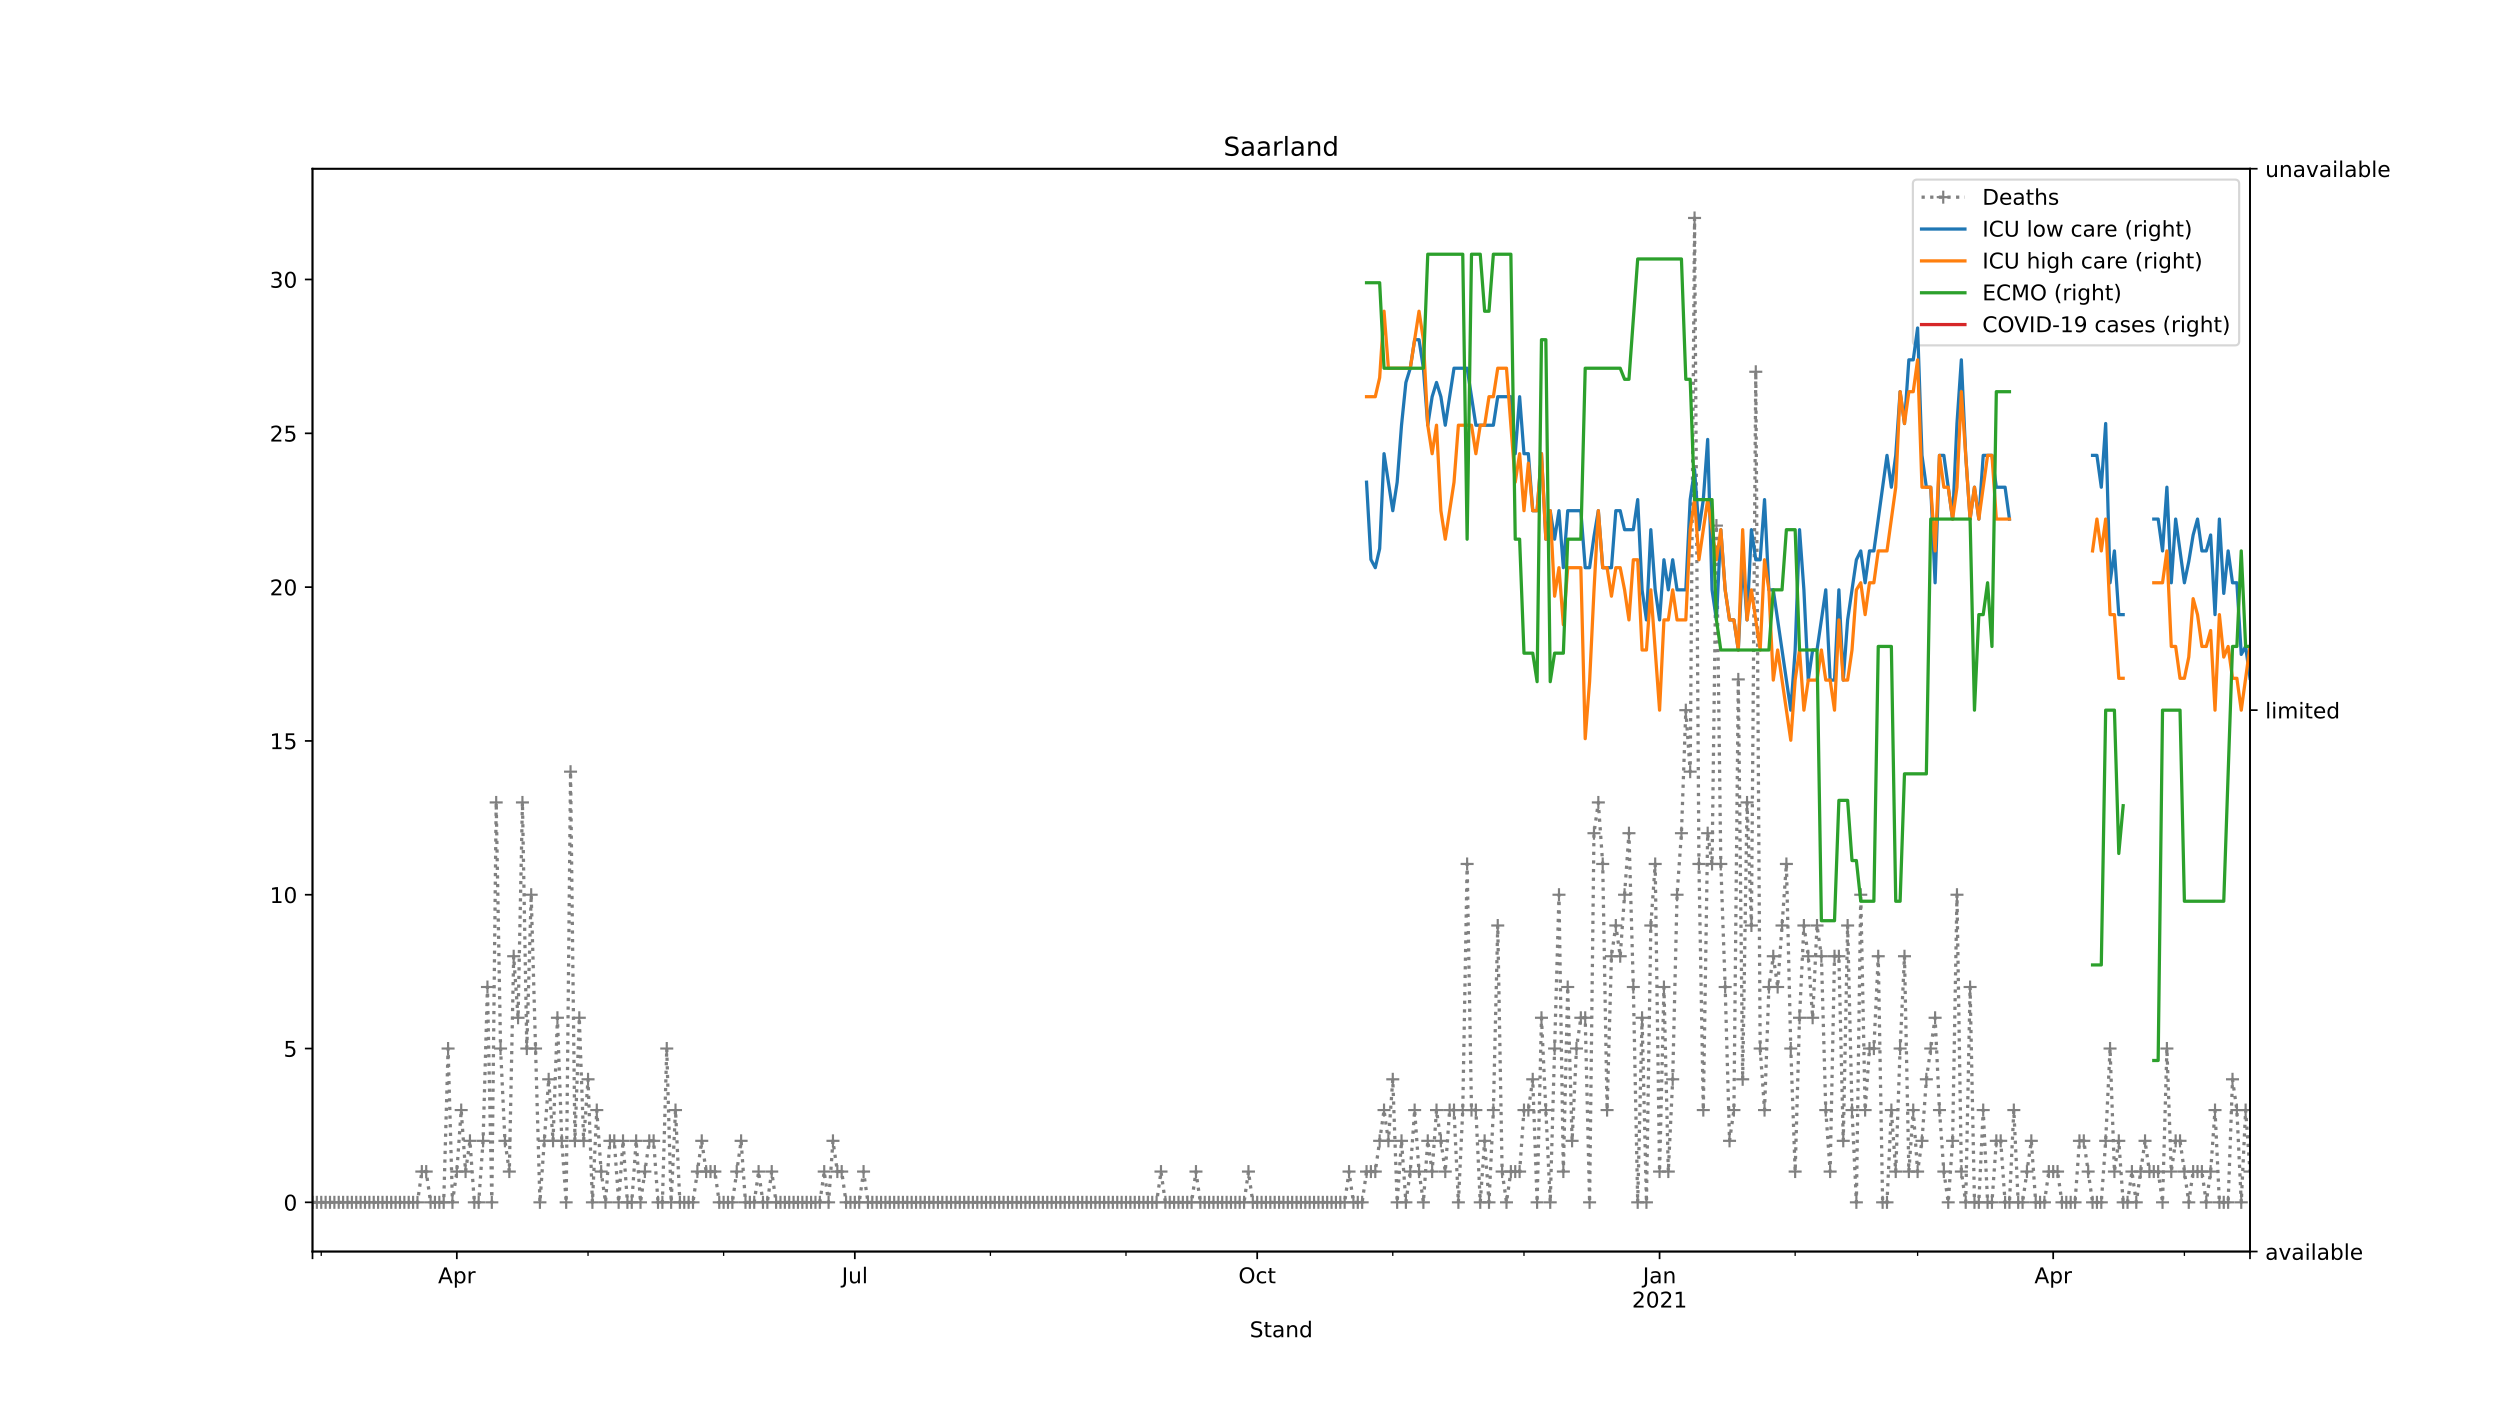 <?xml version="1.0" encoding="utf-8" standalone="no"?>
<!DOCTYPE svg PUBLIC "-//W3C//DTD SVG 1.1//EN"
  "http://www.w3.org/Graphics/SVG/1.1/DTD/svg11.dtd">
<!-- Created with matplotlib (https://matplotlib.org/) -->
<svg height="648pt" version="1.1" viewBox="0 0 1152 648" width="1152pt" xmlns="http://www.w3.org/2000/svg" xmlns:xlink="http://www.w3.org/1999/xlink">
 <defs>
  <style type="text/css">
*{stroke-linecap:butt;stroke-linejoin:round;}
  </style>
 </defs>
 <g id="figure_1">
  <g id="patch_1">
   <path d="M 0 648 
L 1152 648 
L 1152 0 
L 0 0 
z
" style="fill:#ffffff;"/>
  </g>
  <g id="axes_1">
   <g id="patch_2">
    <path d="M 144 576.72 
L 1036.8 576.72 
L 1036.8 77.76 
L 144 77.76 
z
" style="fill:#ffffff;"/>
   </g>
   <g id="matplotlib.axis_1">
    <g id="xtick_1">
     <g id="line2d_1">
      <defs>
       <path d="M 0 0 
L 0 3.5 
" id="m177a5be1a3" style="stroke:#000000;stroke-width:0.8;"/>
      </defs>
      <g>
       <use style="stroke:#000000;stroke-width:0.8;" x="144" xlink:href="#m177a5be1a3" y="576.72"/>
      </g>
     </g>
    </g>
    <g id="xtick_2">
     <g id="line2d_2">
      <g>
       <use style="stroke:#000000;stroke-width:0.8;" x="210.507" xlink:href="#m177a5be1a3" y="576.72"/>
      </g>
     </g>
     <g id="text_1">
      <!-- Apr -->
      <defs>
       <path d="M 34.188 63.188 
L 20.797 26.906 
L 47.609 26.906 
z
M 28.609 72.906 
L 39.797 72.906 
L 67.578 0 
L 57.328 0 
L 50.688 18.703 
L 17.828 18.703 
L 11.188 0 
L 0.781 0 
z
" id="DejaVuSans-65"/>
       <path d="M 18.109 8.203 
L 18.109 -20.797 
L 9.078 -20.797 
L 9.078 54.688 
L 18.109 54.688 
L 18.109 46.391 
Q 20.953 51.266 25.266 53.625 
Q 29.594 56 35.594 56 
Q 45.562 56 51.781 48.094 
Q 58.016 40.188 58.016 27.297 
Q 58.016 14.406 51.781 6.484 
Q 45.562 -1.422 35.594 -1.422 
Q 29.594 -1.422 25.266 0.953 
Q 20.953 3.328 18.109 8.203 
z
M 48.688 27.297 
Q 48.688 37.203 44.609 42.844 
Q 40.531 48.484 33.406 48.484 
Q 26.266 48.484 22.188 42.844 
Q 18.109 37.203 18.109 27.297 
Q 18.109 17.391 22.188 11.75 
Q 26.266 6.109 33.406 6.109 
Q 40.531 6.109 44.609 11.75 
Q 48.688 17.391 48.688 27.297 
z
" id="DejaVuSans-112"/>
       <path d="M 41.109 46.297 
Q 39.594 47.172 37.812 47.578 
Q 36.031 48 33.891 48 
Q 26.266 48 22.188 43.047 
Q 18.109 38.094 18.109 28.812 
L 18.109 0 
L 9.078 0 
L 9.078 54.688 
L 18.109 54.688 
L 18.109 46.188 
Q 20.953 51.172 25.484 53.578 
Q 30.031 56 36.531 56 
Q 37.453 56 38.578 55.875 
Q 39.703 55.766 41.062 55.516 
z
" id="DejaVuSans-114"/>
      </defs>
      <g transform="translate(201.857 591.318)scale(0.1 -0.1)">
       <use xlink:href="#DejaVuSans-65"/>
       <use x="68.408" xlink:href="#DejaVuSans-112"/>
       <use x="131.885" xlink:href="#DejaVuSans-114"/>
      </g>
     </g>
    </g>
    <g id="xtick_3">
     <g id="line2d_3">
      <g>
       <use style="stroke:#000000;stroke-width:0.8;" x="393.903" xlink:href="#m177a5be1a3" y="576.72"/>
      </g>
     </g>
     <g id="text_2">
      <!-- Jul -->
      <defs>
       <path d="M 9.812 72.906 
L 19.672 72.906 
L 19.672 5.078 
Q 19.672 -8.109 14.672 -14.062 
Q 9.672 -20.016 -1.422 -20.016 
L -5.172 -20.016 
L -5.172 -11.719 
L -2.094 -11.719 
Q 4.438 -11.719 7.125 -8.047 
Q 9.812 -4.391 9.812 5.078 
z
" id="DejaVuSans-74"/>
       <path d="M 8.5 21.578 
L 8.5 54.688 
L 17.484 54.688 
L 17.484 21.922 
Q 17.484 14.156 20.5 10.266 
Q 23.531 6.391 29.594 6.391 
Q 36.859 6.391 41.078 11.031 
Q 45.312 15.672 45.312 23.688 
L 45.312 54.688 
L 54.297 54.688 
L 54.297 0 
L 45.312 0 
L 45.312 8.406 
Q 42.047 3.422 37.719 1 
Q 33.406 -1.422 27.688 -1.422 
Q 18.266 -1.422 13.375 4.438 
Q 8.5 10.297 8.5 21.578 
z
M 31.109 56 
z
" id="DejaVuSans-117"/>
       <path d="M 9.422 75.984 
L 18.406 75.984 
L 18.406 0 
L 9.422 0 
z
" id="DejaVuSans-108"/>
      </defs>
      <g transform="translate(387.871 591.318)scale(0.1 -0.1)">
       <use xlink:href="#DejaVuSans-74"/>
       <use x="29.492" xlink:href="#DejaVuSans-117"/>
       <use x="92.871" xlink:href="#DejaVuSans-108"/>
      </g>
     </g>
    </g>
    <g id="xtick_4">
     <g id="line2d_4">
      <g>
       <use style="stroke:#000000;stroke-width:0.8;" x="579.316" xlink:href="#m177a5be1a3" y="576.72"/>
      </g>
     </g>
     <g id="text_3">
      <!-- Oct -->
      <defs>
       <path d="M 39.406 66.219 
Q 28.656 66.219 22.328 58.203 
Q 16.016 50.203 16.016 36.375 
Q 16.016 22.609 22.328 14.594 
Q 28.656 6.594 39.406 6.594 
Q 50.141 6.594 56.422 14.594 
Q 62.703 22.609 62.703 36.375 
Q 62.703 50.203 56.422 58.203 
Q 50.141 66.219 39.406 66.219 
z
M 39.406 74.219 
Q 54.734 74.219 63.906 63.938 
Q 73.094 53.656 73.094 36.375 
Q 73.094 19.141 63.906 8.859 
Q 54.734 -1.422 39.406 -1.422 
Q 24.031 -1.422 14.812 8.828 
Q 5.609 19.094 5.609 36.375 
Q 5.609 53.656 14.812 63.938 
Q 24.031 74.219 39.406 74.219 
z
" id="DejaVuSans-79"/>
       <path d="M 48.781 52.594 
L 48.781 44.188 
Q 44.969 46.297 41.141 47.344 
Q 37.312 48.391 33.406 48.391 
Q 24.656 48.391 19.812 42.844 
Q 14.984 37.312 14.984 27.297 
Q 14.984 17.281 19.812 11.734 
Q 24.656 6.203 33.406 6.203 
Q 37.312 6.203 41.141 7.25 
Q 44.969 8.297 48.781 10.406 
L 48.781 2.094 
Q 45.016 0.344 40.984 -0.531 
Q 36.969 -1.422 32.422 -1.422 
Q 20.062 -1.422 12.781 6.344 
Q 5.516 14.109 5.516 27.297 
Q 5.516 40.672 12.859 48.328 
Q 20.219 56 33.016 56 
Q 37.156 56 41.109 55.141 
Q 45.062 54.297 48.781 52.594 
z
" id="DejaVuSans-99"/>
       <path d="M 18.312 70.219 
L 18.312 54.688 
L 36.812 54.688 
L 36.812 47.703 
L 18.312 47.703 
L 18.312 18.016 
Q 18.312 11.328 20.141 9.422 
Q 21.969 7.516 27.594 7.516 
L 36.812 7.516 
L 36.812 0 
L 27.594 0 
Q 17.188 0 13.234 3.875 
Q 9.281 7.766 9.281 18.016 
L 9.281 47.703 
L 2.688 47.703 
L 2.688 54.688 
L 9.281 54.688 
L 9.281 70.219 
z
" id="DejaVuSans-116"/>
      </defs>
      <g transform="translate(570.67 591.318)scale(0.1 -0.1)">
       <use xlink:href="#DejaVuSans-79"/>
       <use x="78.711" xlink:href="#DejaVuSans-99"/>
       <use x="133.691" xlink:href="#DejaVuSans-116"/>
      </g>
     </g>
    </g>
    <g id="xtick_5">
     <g id="line2d_5">
      <g>
       <use style="stroke:#000000;stroke-width:0.8;" x="764.728" xlink:href="#m177a5be1a3" y="576.72"/>
      </g>
     </g>
     <g id="text_4">
      <!-- Jan -->
      <defs>
       <path d="M 34.281 27.484 
Q 23.391 27.484 19.188 25 
Q 14.984 22.516 14.984 16.5 
Q 14.984 11.719 18.141 8.906 
Q 21.297 6.109 26.703 6.109 
Q 34.188 6.109 38.703 11.406 
Q 43.219 16.703 43.219 25.484 
L 43.219 27.484 
z
M 52.203 31.203 
L 52.203 0 
L 43.219 0 
L 43.219 8.297 
Q 40.141 3.328 35.547 0.953 
Q 30.953 -1.422 24.312 -1.422 
Q 15.922 -1.422 10.953 3.297 
Q 6 8.016 6 15.922 
Q 6 25.141 12.172 29.828 
Q 18.359 34.516 30.609 34.516 
L 43.219 34.516 
L 43.219 35.406 
Q 43.219 41.609 39.141 45 
Q 35.062 48.391 27.688 48.391 
Q 23 48.391 18.547 47.266 
Q 14.109 46.141 10.016 43.891 
L 10.016 52.203 
Q 14.938 54.109 19.578 55.047 
Q 24.219 56 28.609 56 
Q 40.484 56 46.344 49.844 
Q 52.203 43.703 52.203 31.203 
z
" id="DejaVuSans-97"/>
       <path d="M 54.891 33.016 
L 54.891 0 
L 45.906 0 
L 45.906 32.719 
Q 45.906 40.484 42.875 44.328 
Q 39.844 48.188 33.797 48.188 
Q 26.516 48.188 22.312 43.547 
Q 18.109 38.922 18.109 30.906 
L 18.109 0 
L 9.078 0 
L 9.078 54.688 
L 18.109 54.688 
L 18.109 46.188 
Q 21.344 51.125 25.703 53.562 
Q 30.078 56 35.797 56 
Q 45.219 56 50.047 50.172 
Q 54.891 44.344 54.891 33.016 
z
" id="DejaVuSans-110"/>
      </defs>
      <g transform="translate(757.02 591.318)scale(0.1 -0.1)">
       <use xlink:href="#DejaVuSans-74"/>
       <use x="29.492" xlink:href="#DejaVuSans-97"/>
       <use x="90.771" xlink:href="#DejaVuSans-110"/>
      </g>
      <!-- 2021 -->
      <defs>
       <path d="M 19.188 8.297 
L 53.609 8.297 
L 53.609 0 
L 7.328 0 
L 7.328 8.297 
Q 12.938 14.109 22.625 23.891 
Q 32.328 33.688 34.812 36.531 
Q 39.547 41.844 41.422 45.531 
Q 43.312 49.219 43.312 52.781 
Q 43.312 58.594 39.234 62.25 
Q 35.156 65.922 28.609 65.922 
Q 23.969 65.922 18.812 64.312 
Q 13.672 62.703 7.812 59.422 
L 7.812 69.391 
Q 13.766 71.781 18.938 73 
Q 24.125 74.219 28.422 74.219 
Q 39.75 74.219 46.484 68.547 
Q 53.219 62.891 53.219 53.422 
Q 53.219 48.922 51.531 44.891 
Q 49.859 40.875 45.406 35.406 
Q 44.188 33.984 37.641 27.219 
Q 31.109 20.453 19.188 8.297 
z
" id="DejaVuSans-50"/>
       <path d="M 31.781 66.406 
Q 24.172 66.406 20.328 58.906 
Q 16.5 51.422 16.5 36.375 
Q 16.5 21.391 20.328 13.891 
Q 24.172 6.391 31.781 6.391 
Q 39.453 6.391 43.281 13.891 
Q 47.125 21.391 47.125 36.375 
Q 47.125 51.422 43.281 58.906 
Q 39.453 66.406 31.781 66.406 
z
M 31.781 74.219 
Q 44.047 74.219 50.516 64.516 
Q 56.984 54.828 56.984 36.375 
Q 56.984 17.969 50.516 8.266 
Q 44.047 -1.422 31.781 -1.422 
Q 19.531 -1.422 13.062 8.266 
Q 6.594 17.969 6.594 36.375 
Q 6.594 54.828 13.062 64.516 
Q 19.531 74.219 31.781 74.219 
z
" id="DejaVuSans-48"/>
       <path d="M 12.406 8.297 
L 28.516 8.297 
L 28.516 63.922 
L 10.984 60.406 
L 10.984 69.391 
L 28.422 72.906 
L 38.281 72.906 
L 38.281 8.297 
L 54.391 8.297 
L 54.391 0 
L 12.406 0 
z
" id="DejaVuSans-49"/>
      </defs>
      <g transform="translate(752.003 602.516)scale(0.1 -0.1)">
       <use xlink:href="#DejaVuSans-50"/>
       <use x="63.623" xlink:href="#DejaVuSans-48"/>
       <use x="127.246" xlink:href="#DejaVuSans-50"/>
       <use x="190.869" xlink:href="#DejaVuSans-49"/>
      </g>
     </g>
    </g>
    <g id="xtick_6">
     <g id="line2d_6">
      <g>
       <use style="stroke:#000000;stroke-width:0.8;" x="946.109" xlink:href="#m177a5be1a3" y="576.72"/>
      </g>
     </g>
     <g id="text_5">
      <!-- Apr -->
      <g transform="translate(937.459 591.318)scale(0.1 -0.1)">
       <use xlink:href="#DejaVuSans-65"/>
       <use x="68.408" xlink:href="#DejaVuSans-112"/>
       <use x="131.885" xlink:href="#DejaVuSans-114"/>
      </g>
     </g>
    </g>
    <g id="xtick_7">
     <g id="line2d_7">
      <g>
       <use style="stroke:#000000;stroke-width:0.8;" x="1036.8" xlink:href="#m177a5be1a3" y="576.72"/>
      </g>
     </g>
    </g>
    <g id="xtick_8">
     <g id="line2d_8">
      <defs>
       <path d="M 0 0 
L 0 2 
" id="mffbec542aa" style="stroke:#000000;stroke-width:0.6;"/>
      </defs>
      <g>
       <use style="stroke:#000000;stroke-width:0.6;" x="148.031" xlink:href="#mffbec542aa" y="576.72"/>
      </g>
     </g>
    </g>
    <g id="xtick_9">
     <g id="line2d_9">
      <g>
       <use style="stroke:#000000;stroke-width:0.6;" x="270.967" xlink:href="#mffbec542aa" y="576.72"/>
      </g>
     </g>
    </g>
    <g id="xtick_10">
     <g id="line2d_10">
      <g>
       <use style="stroke:#000000;stroke-width:0.6;" x="333.443" xlink:href="#mffbec542aa" y="576.72"/>
      </g>
     </g>
    </g>
    <g id="xtick_11">
     <g id="line2d_11">
      <g>
       <use style="stroke:#000000;stroke-width:0.6;" x="456.379" xlink:href="#mffbec542aa" y="576.72"/>
      </g>
     </g>
    </g>
    <g id="xtick_12">
     <g id="line2d_12">
      <g>
       <use style="stroke:#000000;stroke-width:0.6;" x="518.855" xlink:href="#mffbec542aa" y="576.72"/>
      </g>
     </g>
    </g>
    <g id="xtick_13">
     <g id="line2d_13">
      <g>
       <use style="stroke:#000000;stroke-width:0.6;" x="641.791" xlink:href="#mffbec542aa" y="576.72"/>
      </g>
     </g>
    </g>
    <g id="xtick_14">
     <g id="line2d_14">
      <g>
       <use style="stroke:#000000;stroke-width:0.6;" x="702.252" xlink:href="#mffbec542aa" y="576.72"/>
      </g>
     </g>
    </g>
    <g id="xtick_15">
     <g id="line2d_15">
      <g>
       <use style="stroke:#000000;stroke-width:0.6;" x="827.204" xlink:href="#mffbec542aa" y="576.72"/>
      </g>
     </g>
    </g>
    <g id="xtick_16">
     <g id="line2d_16">
      <g>
       <use style="stroke:#000000;stroke-width:0.6;" x="883.633" xlink:href="#mffbec542aa" y="576.72"/>
      </g>
     </g>
    </g>
    <g id="xtick_17">
     <g id="line2d_17">
      <g>
       <use style="stroke:#000000;stroke-width:0.6;" x="1006.57" xlink:href="#mffbec542aa" y="576.72"/>
      </g>
     </g>
    </g>
    <g id="text_6">
     <!-- Stand -->
     <defs>
      <path d="M 53.516 70.516 
L 53.516 60.891 
Q 47.906 63.578 42.922 64.891 
Q 37.938 66.219 33.297 66.219 
Q 25.25 66.219 20.875 63.094 
Q 16.5 59.969 16.5 54.203 
Q 16.5 49.359 19.406 46.891 
Q 22.312 44.438 30.422 42.922 
L 36.375 41.703 
Q 47.406 39.594 52.656 34.297 
Q 57.906 29 57.906 20.125 
Q 57.906 9.516 50.797 4.047 
Q 43.703 -1.422 29.984 -1.422 
Q 24.812 -1.422 18.969 -0.25 
Q 13.141 0.922 6.891 3.219 
L 6.891 13.375 
Q 12.891 10.016 18.656 8.297 
Q 24.422 6.594 29.984 6.594 
Q 38.422 6.594 43.016 9.906 
Q 47.609 13.234 47.609 19.391 
Q 47.609 24.75 44.312 27.781 
Q 41.016 30.812 33.5 32.328 
L 27.484 33.5 
Q 16.453 35.688 11.516 40.375 
Q 6.594 45.062 6.594 53.422 
Q 6.594 63.094 13.406 68.656 
Q 20.219 74.219 32.172 74.219 
Q 37.312 74.219 42.625 73.281 
Q 47.953 72.359 53.516 70.516 
z
" id="DejaVuSans-83"/>
      <path d="M 45.406 46.391 
L 45.406 75.984 
L 54.391 75.984 
L 54.391 0 
L 45.406 0 
L 45.406 8.203 
Q 42.578 3.328 38.25 0.953 
Q 33.938 -1.422 27.875 -1.422 
Q 17.969 -1.422 11.734 6.484 
Q 5.516 14.406 5.516 27.297 
Q 5.516 40.188 11.734 48.094 
Q 17.969 56 27.875 56 
Q 33.938 56 38.25 53.625 
Q 42.578 51.266 45.406 46.391 
z
M 14.797 27.297 
Q 14.797 17.391 18.875 11.75 
Q 22.953 6.109 30.078 6.109 
Q 37.203 6.109 41.297 11.75 
Q 45.406 17.391 45.406 27.297 
Q 45.406 37.203 41.297 42.844 
Q 37.203 48.484 30.078 48.484 
Q 22.953 48.484 18.875 42.844 
Q 14.797 37.203 14.797 27.297 
z
" id="DejaVuSans-100"/>
     </defs>
     <g transform="translate(575.859 616.194)scale(0.1 -0.1)">
      <use xlink:href="#DejaVuSans-83"/>
      <use x="63.477" xlink:href="#DejaVuSans-116"/>
      <use x="102.686" xlink:href="#DejaVuSans-97"/>
      <use x="163.965" xlink:href="#DejaVuSans-110"/>
      <use x="227.344" xlink:href="#DejaVuSans-100"/>
     </g>
    </g>
   </g>
   <g id="matplotlib.axis_2">
    <g id="ytick_1">
     <g id="line2d_18">
      <defs>
       <path d="M 0 0 
L -3.5 0 
" id="mf387659e3b" style="stroke:#000000;stroke-width:0.8;"/>
      </defs>
      <g>
       <use style="stroke:#000000;stroke-width:0.8;" x="144" xlink:href="#mf387659e3b" y="554.04"/>
      </g>
     </g>
     <g id="text_7">
      <!-- 0 -->
      <g transform="translate(130.637 557.839)scale(0.1 -0.1)">
       <use xlink:href="#DejaVuSans-48"/>
      </g>
     </g>
    </g>
    <g id="ytick_2">
     <g id="line2d_19">
      <g>
       <use style="stroke:#000000;stroke-width:0.8;" x="144" xlink:href="#mf387659e3b" y="483.165"/>
      </g>
     </g>
     <g id="text_8">
      <!-- 5 -->
      <defs>
       <path d="M 10.797 72.906 
L 49.516 72.906 
L 49.516 64.594 
L 19.828 64.594 
L 19.828 46.734 
Q 21.969 47.469 24.109 47.828 
Q 26.266 48.188 28.422 48.188 
Q 40.625 48.188 47.75 41.5 
Q 54.891 34.812 54.891 23.391 
Q 54.891 11.625 47.562 5.094 
Q 40.234 -1.422 26.906 -1.422 
Q 22.312 -1.422 17.547 -0.641 
Q 12.797 0.141 7.719 1.703 
L 7.719 11.625 
Q 12.109 9.234 16.797 8.062 
Q 21.484 6.891 26.703 6.891 
Q 35.156 6.891 40.078 11.328 
Q 45.016 15.766 45.016 23.391 
Q 45.016 31 40.078 35.438 
Q 35.156 39.891 26.703 39.891 
Q 22.75 39.891 18.812 39.016 
Q 14.891 38.141 10.797 36.281 
z
" id="DejaVuSans-53"/>
      </defs>
      <g transform="translate(130.637 486.964)scale(0.1 -0.1)">
       <use xlink:href="#DejaVuSans-53"/>
      </g>
     </g>
    </g>
    <g id="ytick_3">
     <g id="line2d_20">
      <g>
       <use style="stroke:#000000;stroke-width:0.8;" x="144" xlink:href="#mf387659e3b" y="412.29"/>
      </g>
     </g>
     <g id="text_9">
      <!-- 10 -->
      <g transform="translate(124.275 416.089)scale(0.1 -0.1)">
       <use xlink:href="#DejaVuSans-49"/>
       <use x="63.623" xlink:href="#DejaVuSans-48"/>
      </g>
     </g>
    </g>
    <g id="ytick_4">
     <g id="line2d_21">
      <g>
       <use style="stroke:#000000;stroke-width:0.8;" x="144" xlink:href="#mf387659e3b" y="341.415"/>
      </g>
     </g>
     <g id="text_10">
      <!-- 15 -->
      <g transform="translate(124.275 345.214)scale(0.1 -0.1)">
       <use xlink:href="#DejaVuSans-49"/>
       <use x="63.623" xlink:href="#DejaVuSans-53"/>
      </g>
     </g>
    </g>
    <g id="ytick_5">
     <g id="line2d_22">
      <g>
       <use style="stroke:#000000;stroke-width:0.8;" x="144" xlink:href="#mf387659e3b" y="270.54"/>
      </g>
     </g>
     <g id="text_11">
      <!-- 20 -->
      <g transform="translate(124.275 274.339)scale(0.1 -0.1)">
       <use xlink:href="#DejaVuSans-50"/>
       <use x="63.623" xlink:href="#DejaVuSans-48"/>
      </g>
     </g>
    </g>
    <g id="ytick_6">
     <g id="line2d_23">
      <g>
       <use style="stroke:#000000;stroke-width:0.8;" x="144" xlink:href="#mf387659e3b" y="199.665"/>
      </g>
     </g>
     <g id="text_12">
      <!-- 25 -->
      <g transform="translate(124.275 203.464)scale(0.1 -0.1)">
       <use xlink:href="#DejaVuSans-50"/>
       <use x="63.623" xlink:href="#DejaVuSans-53"/>
      </g>
     </g>
    </g>
    <g id="ytick_7">
     <g id="line2d_24">
      <g>
       <use style="stroke:#000000;stroke-width:0.8;" x="144" xlink:href="#mf387659e3b" y="128.79"/>
      </g>
     </g>
     <g id="text_13">
      <!-- 30 -->
      <defs>
       <path d="M 40.578 39.312 
Q 47.656 37.797 51.625 33 
Q 55.609 28.219 55.609 21.188 
Q 55.609 10.406 48.188 4.484 
Q 40.766 -1.422 27.094 -1.422 
Q 22.516 -1.422 17.656 -0.516 
Q 12.797 0.391 7.625 2.203 
L 7.625 11.719 
Q 11.719 9.328 16.594 8.109 
Q 21.484 6.891 26.812 6.891 
Q 36.078 6.891 40.938 10.547 
Q 45.797 14.203 45.797 21.188 
Q 45.797 27.641 41.281 31.266 
Q 36.766 34.906 28.719 34.906 
L 20.219 34.906 
L 20.219 43.016 
L 29.109 43.016 
Q 36.375 43.016 40.234 45.922 
Q 44.094 48.828 44.094 54.297 
Q 44.094 59.906 40.109 62.906 
Q 36.141 65.922 28.719 65.922 
Q 24.656 65.922 20.016 65.031 
Q 15.375 64.156 9.812 62.312 
L 9.812 71.094 
Q 15.438 72.656 20.344 73.438 
Q 25.25 74.219 29.594 74.219 
Q 40.828 74.219 47.359 69.109 
Q 53.906 64.016 53.906 55.328 
Q 53.906 49.266 50.438 45.094 
Q 46.969 40.922 40.578 39.312 
z
" id="DejaVuSans-51"/>
      </defs>
      <g transform="translate(124.275 132.589)scale(0.1 -0.1)">
       <use xlink:href="#DejaVuSans-51"/>
       <use x="63.623" xlink:href="#DejaVuSans-48"/>
      </g>
     </g>
    </g>
   </g>
   <g id="line2d_25">
    <path clip-path="url(#p46ff430982)" d="M 144 554.04 
L 192.368 554.04 
L 194.384 539.865 
L 196.399 539.865 
L 198.414 554.04 
L 204.46 554.04 
L 206.476 483.165 
L 208.491 554.04 
L 210.507 539.865 
L 212.522 511.515 
L 214.537 539.865 
L 216.553 525.69 
L 218.568 554.04 
L 220.583 554.04 
L 222.599 525.69 
L 224.614 454.815 
L 226.629 554.04 
L 228.645 369.765 
L 230.66 483.165 
L 232.675 525.69 
L 234.691 539.865 
L 236.706 440.64 
L 238.721 468.99 
L 240.737 369.765 
L 242.752 483.165 
L 244.767 412.29 
L 248.798 554.04 
L 252.829 497.34 
L 254.844 525.69 
L 256.86 468.99 
L 258.875 525.69 
L 260.89 554.04 
L 262.906 355.59 
L 264.921 525.69 
L 266.936 468.99 
L 268.952 525.69 
L 270.967 497.34 
L 272.982 554.04 
L 274.998 511.515 
L 277.013 539.865 
L 279.028 554.04 
L 281.044 525.69 
L 283.059 525.69 
L 285.074 554.04 
L 287.09 525.69 
L 289.105 554.04 
L 291.121 554.04 
L 293.136 525.69 
L 295.151 554.04 
L 299.182 525.69 
L 301.197 525.69 
L 303.213 554.04 
L 305.228 554.04 
L 307.243 483.165 
L 309.259 554.04 
L 311.274 511.515 
L 313.289 554.04 
L 319.335 554.04 
L 323.366 525.69 
L 325.381 539.865 
L 329.412 539.865 
L 331.428 554.04 
L 337.474 554.04 
L 341.504 525.69 
L 343.52 554.04 
L 347.55 554.04 
L 349.566 539.865 
L 351.581 554.04 
L 353.596 554.04 
L 355.612 539.865 
L 357.627 554.04 
L 377.781 554.04 
L 379.796 539.865 
L 381.811 554.04 
L 383.827 525.69 
L 385.842 539.865 
L 387.857 539.865 
L 389.873 554.04 
L 395.919 554.04 
L 397.934 539.865 
L 399.949 554.04 
L 532.963 554.04 
L 534.978 539.865 
L 536.993 554.04 
L 549.085 554.04 
L 551.101 539.865 
L 553.116 554.04 
L 573.27 554.04 
L 575.285 539.865 
L 577.3 554.04 
L 619.623 554.04 
L 621.638 539.865 
L 623.653 554.04 
L 627.684 554.04 
L 629.699 539.865 
L 633.73 539.865 
L 637.761 511.515 
L 639.776 525.69 
L 641.791 497.34 
L 643.807 554.04 
L 645.822 525.69 
L 647.837 554.04 
L 649.853 539.865 
L 651.868 511.515 
L 653.884 539.865 
L 655.899 554.04 
L 657.914 525.69 
L 659.93 539.865 
L 661.945 511.515 
L 665.976 539.865 
L 667.991 511.515 
L 670.006 511.515 
L 672.022 554.04 
L 674.037 511.515 
L 676.052 398.115 
L 678.068 511.515 
L 680.083 511.515 
L 682.098 554.04 
L 684.114 525.69 
L 686.129 554.04 
L 688.144 511.515 
L 690.16 426.465 
L 692.175 539.865 
L 694.191 554.04 
L 696.206 539.865 
L 700.237 539.865 
L 702.252 511.515 
L 704.267 511.515 
L 706.283 497.34 
L 708.298 554.04 
L 710.313 468.99 
L 714.344 554.04 
L 718.375 412.29 
L 720.39 539.865 
L 722.405 454.815 
L 724.421 525.69 
L 726.436 483.165 
L 728.451 468.99 
L 730.467 468.99 
L 732.482 554.04 
L 734.498 383.94 
L 736.513 369.765 
L 738.528 398.115 
L 740.544 511.515 
L 742.559 440.64 
L 744.574 426.465 
L 746.59 440.64 
L 750.62 383.94 
L 752.636 454.815 
L 754.651 554.04 
L 756.666 468.99 
L 758.682 554.04 
L 760.697 426.465 
L 762.712 398.115 
L 764.728 539.865 
L 766.743 454.815 
L 768.758 539.865 
L 770.774 497.34 
L 772.789 412.29 
L 774.805 383.94 
L 776.82 327.24 
L 778.835 355.59 
L 780.851 100.44 
L 782.866 398.115 
L 784.881 511.515 
L 786.897 383.94 
L 788.912 398.115 
L 790.927 242.19 
L 792.943 398.115 
L 794.958 454.815 
L 796.973 525.69 
L 798.989 511.515 
L 801.004 313.065 
L 803.019 497.34 
L 805.035 369.765 
L 807.05 426.465 
L 809.065 171.315 
L 811.081 483.165 
L 813.096 511.515 
L 815.112 454.815 
L 817.127 440.64 
L 819.142 454.815 
L 823.173 398.115 
L 825.188 483.165 
L 827.204 539.865 
L 829.219 468.99 
L 831.234 426.465 
L 833.25 440.64 
L 835.265 468.99 
L 837.28 426.465 
L 839.296 440.64 
L 841.311 511.515 
L 843.326 539.865 
L 845.342 440.64 
L 847.357 440.64 
L 849.372 525.69 
L 851.388 426.465 
L 853.403 511.515 
L 855.419 554.04 
L 857.434 412.29 
L 859.449 511.515 
L 861.465 483.165 
L 863.48 483.165 
L 865.495 440.64 
L 867.511 554.04 
L 869.526 554.04 
L 871.541 511.515 
L 873.557 539.865 
L 875.572 483.165 
L 877.587 440.64 
L 879.603 539.865 
L 881.618 511.515 
L 883.633 539.865 
L 885.649 525.69 
L 887.664 497.34 
L 891.695 468.99 
L 893.71 511.515 
L 895.726 539.865 
L 897.741 554.04 
L 899.756 525.69 
L 901.772 412.29 
L 903.787 539.865 
L 905.802 554.04 
L 907.818 454.815 
L 909.833 554.04 
L 911.848 554.04 
L 913.864 511.515 
L 915.879 554.04 
L 917.894 554.04 
L 919.91 525.69 
L 921.925 525.69 
L 923.94 554.04 
L 925.956 554.04 
L 927.971 511.515 
L 929.986 554.04 
L 932.002 554.04 
L 936.033 525.69 
L 938.048 554.04 
L 942.079 554.04 
L 944.094 539.865 
L 948.125 539.865 
L 950.14 554.04 
L 956.186 554.04 
L 958.201 525.69 
L 960.217 525.69 
L 964.247 554.04 
L 968.278 554.04 
L 970.293 525.69 
L 972.309 483.165 
L 974.324 539.865 
L 976.34 525.69 
L 978.355 554.04 
L 980.37 554.04 
L 982.386 539.865 
L 984.401 554.04 
L 988.432 525.69 
L 990.447 539.865 
L 994.478 539.865 
L 996.493 554.04 
L 998.508 483.165 
L 1000.524 539.865 
L 1002.539 525.69 
L 1004.554 525.69 
L 1008.585 554.04 
L 1010.6 539.865 
L 1014.631 539.865 
L 1016.647 554.04 
L 1018.662 539.865 
L 1020.677 511.515 
L 1022.693 554.04 
L 1026.723 554.04 
L 1028.739 497.34 
L 1030.754 511.515 
L 1032.769 554.04 
L 1034.785 511.515 
L 1036.8 539.865 
L 1036.8 539.865 
" style="fill:none;stroke:#808080;stroke-dasharray:1.5,2.475;stroke-dashoffset:0;stroke-width:1.5;"/>
    <defs>
     <path d="M -3 0 
L 3 0 
M 0 3 
L 0 -3 
" id="mf4f9b9218d" style="stroke:#808080;"/>
    </defs>
    <g clip-path="url(#p46ff430982)">
     <use style="fill:#808080;stroke:#808080;" x="144" xlink:href="#mf4f9b9218d" y="554.04"/>
     <use style="fill:#808080;stroke:#808080;" x="146.015" xlink:href="#mf4f9b9218d" y="554.04"/>
     <use style="fill:#808080;stroke:#808080;" x="148.031" xlink:href="#mf4f9b9218d" y="554.04"/>
     <use style="fill:#808080;stroke:#808080;" x="150.046" xlink:href="#mf4f9b9218d" y="554.04"/>
     <use style="fill:#808080;stroke:#808080;" x="152.061" xlink:href="#mf4f9b9218d" y="554.04"/>
     <use style="fill:#808080;stroke:#808080;" x="154.077" xlink:href="#mf4f9b9218d" y="554.04"/>
     <use style="fill:#808080;stroke:#808080;" x="156.092" xlink:href="#mf4f9b9218d" y="554.04"/>
     <use style="fill:#808080;stroke:#808080;" x="158.107" xlink:href="#mf4f9b9218d" y="554.04"/>
     <use style="fill:#808080;stroke:#808080;" x="160.123" xlink:href="#mf4f9b9218d" y="554.04"/>
     <use style="fill:#808080;stroke:#808080;" x="162.138" xlink:href="#mf4f9b9218d" y="554.04"/>
     <use style="fill:#808080;stroke:#808080;" x="164.153" xlink:href="#mf4f9b9218d" y="554.04"/>
     <use style="fill:#808080;stroke:#808080;" x="166.169" xlink:href="#mf4f9b9218d" y="554.04"/>
     <use style="fill:#808080;stroke:#808080;" x="168.184" xlink:href="#mf4f9b9218d" y="554.04"/>
     <use style="fill:#808080;stroke:#808080;" x="170.2" xlink:href="#mf4f9b9218d" y="554.04"/>
     <use style="fill:#808080;stroke:#808080;" x="172.215" xlink:href="#mf4f9b9218d" y="554.04"/>
     <use style="fill:#808080;stroke:#808080;" x="174.23" xlink:href="#mf4f9b9218d" y="554.04"/>
     <use style="fill:#808080;stroke:#808080;" x="176.246" xlink:href="#mf4f9b9218d" y="554.04"/>
     <use style="fill:#808080;stroke:#808080;" x="178.261" xlink:href="#mf4f9b9218d" y="554.04"/>
     <use style="fill:#808080;stroke:#808080;" x="180.276" xlink:href="#mf4f9b9218d" y="554.04"/>
     <use style="fill:#808080;stroke:#808080;" x="182.292" xlink:href="#mf4f9b9218d" y="554.04"/>
     <use style="fill:#808080;stroke:#808080;" x="184.307" xlink:href="#mf4f9b9218d" y="554.04"/>
     <use style="fill:#808080;stroke:#808080;" x="186.322" xlink:href="#mf4f9b9218d" y="554.04"/>
     <use style="fill:#808080;stroke:#808080;" x="188.338" xlink:href="#mf4f9b9218d" y="554.04"/>
     <use style="fill:#808080;stroke:#808080;" x="190.353" xlink:href="#mf4f9b9218d" y="554.04"/>
     <use style="fill:#808080;stroke:#808080;" x="192.368" xlink:href="#mf4f9b9218d" y="554.04"/>
     <use style="fill:#808080;stroke:#808080;" x="194.384" xlink:href="#mf4f9b9218d" y="539.865"/>
     <use style="fill:#808080;stroke:#808080;" x="196.399" xlink:href="#mf4f9b9218d" y="539.865"/>
     <use style="fill:#808080;stroke:#808080;" x="198.414" xlink:href="#mf4f9b9218d" y="554.04"/>
     <use style="fill:#808080;stroke:#808080;" x="200.43" xlink:href="#mf4f9b9218d" y="554.04"/>
     <use style="fill:#808080;stroke:#808080;" x="202.445" xlink:href="#mf4f9b9218d" y="554.04"/>
     <use style="fill:#808080;stroke:#808080;" x="204.46" xlink:href="#mf4f9b9218d" y="554.04"/>
     <use style="fill:#808080;stroke:#808080;" x="206.476" xlink:href="#mf4f9b9218d" y="483.165"/>
     <use style="fill:#808080;stroke:#808080;" x="208.491" xlink:href="#mf4f9b9218d" y="554.04"/>
     <use style="fill:#808080;stroke:#808080;" x="210.507" xlink:href="#mf4f9b9218d" y="539.865"/>
     <use style="fill:#808080;stroke:#808080;" x="212.522" xlink:href="#mf4f9b9218d" y="511.515"/>
     <use style="fill:#808080;stroke:#808080;" x="214.537" xlink:href="#mf4f9b9218d" y="539.865"/>
     <use style="fill:#808080;stroke:#808080;" x="216.553" xlink:href="#mf4f9b9218d" y="525.69"/>
     <use style="fill:#808080;stroke:#808080;" x="218.568" xlink:href="#mf4f9b9218d" y="554.04"/>
     <use style="fill:#808080;stroke:#808080;" x="220.583" xlink:href="#mf4f9b9218d" y="554.04"/>
     <use style="fill:#808080;stroke:#808080;" x="222.599" xlink:href="#mf4f9b9218d" y="525.69"/>
     <use style="fill:#808080;stroke:#808080;" x="224.614" xlink:href="#mf4f9b9218d" y="454.815"/>
     <use style="fill:#808080;stroke:#808080;" x="226.629" xlink:href="#mf4f9b9218d" y="554.04"/>
     <use style="fill:#808080;stroke:#808080;" x="228.645" xlink:href="#mf4f9b9218d" y="369.765"/>
     <use style="fill:#808080;stroke:#808080;" x="230.66" xlink:href="#mf4f9b9218d" y="483.165"/>
     <use style="fill:#808080;stroke:#808080;" x="232.675" xlink:href="#mf4f9b9218d" y="525.69"/>
     <use style="fill:#808080;stroke:#808080;" x="234.691" xlink:href="#mf4f9b9218d" y="539.865"/>
     <use style="fill:#808080;stroke:#808080;" x="236.706" xlink:href="#mf4f9b9218d" y="440.64"/>
     <use style="fill:#808080;stroke:#808080;" x="238.721" xlink:href="#mf4f9b9218d" y="468.99"/>
     <use style="fill:#808080;stroke:#808080;" x="240.737" xlink:href="#mf4f9b9218d" y="369.765"/>
     <use style="fill:#808080;stroke:#808080;" x="242.752" xlink:href="#mf4f9b9218d" y="483.165"/>
     <use style="fill:#808080;stroke:#808080;" x="244.767" xlink:href="#mf4f9b9218d" y="412.29"/>
     <use style="fill:#808080;stroke:#808080;" x="246.783" xlink:href="#mf4f9b9218d" y="483.165"/>
     <use style="fill:#808080;stroke:#808080;" x="248.798" xlink:href="#mf4f9b9218d" y="554.04"/>
     <use style="fill:#808080;stroke:#808080;" x="250.814" xlink:href="#mf4f9b9218d" y="525.69"/>
     <use style="fill:#808080;stroke:#808080;" x="252.829" xlink:href="#mf4f9b9218d" y="497.34"/>
     <use style="fill:#808080;stroke:#808080;" x="254.844" xlink:href="#mf4f9b9218d" y="525.69"/>
     <use style="fill:#808080;stroke:#808080;" x="256.86" xlink:href="#mf4f9b9218d" y="468.99"/>
     <use style="fill:#808080;stroke:#808080;" x="258.875" xlink:href="#mf4f9b9218d" y="525.69"/>
     <use style="fill:#808080;stroke:#808080;" x="260.89" xlink:href="#mf4f9b9218d" y="554.04"/>
     <use style="fill:#808080;stroke:#808080;" x="262.906" xlink:href="#mf4f9b9218d" y="355.59"/>
     <use style="fill:#808080;stroke:#808080;" x="264.921" xlink:href="#mf4f9b9218d" y="525.69"/>
     <use style="fill:#808080;stroke:#808080;" x="266.936" xlink:href="#mf4f9b9218d" y="468.99"/>
     <use style="fill:#808080;stroke:#808080;" x="268.952" xlink:href="#mf4f9b9218d" y="525.69"/>
     <use style="fill:#808080;stroke:#808080;" x="270.967" xlink:href="#mf4f9b9218d" y="497.34"/>
     <use style="fill:#808080;stroke:#808080;" x="272.982" xlink:href="#mf4f9b9218d" y="554.04"/>
     <use style="fill:#808080;stroke:#808080;" x="274.998" xlink:href="#mf4f9b9218d" y="511.515"/>
     <use style="fill:#808080;stroke:#808080;" x="277.013" xlink:href="#mf4f9b9218d" y="539.865"/>
     <use style="fill:#808080;stroke:#808080;" x="279.028" xlink:href="#mf4f9b9218d" y="554.04"/>
     <use style="fill:#808080;stroke:#808080;" x="281.044" xlink:href="#mf4f9b9218d" y="525.69"/>
     <use style="fill:#808080;stroke:#808080;" x="283.059" xlink:href="#mf4f9b9218d" y="525.69"/>
     <use style="fill:#808080;stroke:#808080;" x="285.074" xlink:href="#mf4f9b9218d" y="554.04"/>
     <use style="fill:#808080;stroke:#808080;" x="287.09" xlink:href="#mf4f9b9218d" y="525.69"/>
     <use style="fill:#808080;stroke:#808080;" x="289.105" xlink:href="#mf4f9b9218d" y="554.04"/>
     <use style="fill:#808080;stroke:#808080;" x="291.121" xlink:href="#mf4f9b9218d" y="554.04"/>
     <use style="fill:#808080;stroke:#808080;" x="293.136" xlink:href="#mf4f9b9218d" y="525.69"/>
     <use style="fill:#808080;stroke:#808080;" x="295.151" xlink:href="#mf4f9b9218d" y="554.04"/>
     <use style="fill:#808080;stroke:#808080;" x="297.167" xlink:href="#mf4f9b9218d" y="539.865"/>
     <use style="fill:#808080;stroke:#808080;" x="299.182" xlink:href="#mf4f9b9218d" y="525.69"/>
     <use style="fill:#808080;stroke:#808080;" x="301.197" xlink:href="#mf4f9b9218d" y="525.69"/>
     <use style="fill:#808080;stroke:#808080;" x="303.213" xlink:href="#mf4f9b9218d" y="554.04"/>
     <use style="fill:#808080;stroke:#808080;" x="305.228" xlink:href="#mf4f9b9218d" y="554.04"/>
     <use style="fill:#808080;stroke:#808080;" x="307.243" xlink:href="#mf4f9b9218d" y="483.165"/>
     <use style="fill:#808080;stroke:#808080;" x="309.259" xlink:href="#mf4f9b9218d" y="554.04"/>
     <use style="fill:#808080;stroke:#808080;" x="311.274" xlink:href="#mf4f9b9218d" y="511.515"/>
     <use style="fill:#808080;stroke:#808080;" x="313.289" xlink:href="#mf4f9b9218d" y="554.04"/>
     <use style="fill:#808080;stroke:#808080;" x="315.305" xlink:href="#mf4f9b9218d" y="554.04"/>
     <use style="fill:#808080;stroke:#808080;" x="317.32" xlink:href="#mf4f9b9218d" y="554.04"/>
     <use style="fill:#808080;stroke:#808080;" x="319.335" xlink:href="#mf4f9b9218d" y="554.04"/>
     <use style="fill:#808080;stroke:#808080;" x="321.351" xlink:href="#mf4f9b9218d" y="539.865"/>
     <use style="fill:#808080;stroke:#808080;" x="323.366" xlink:href="#mf4f9b9218d" y="525.69"/>
     <use style="fill:#808080;stroke:#808080;" x="325.381" xlink:href="#mf4f9b9218d" y="539.865"/>
     <use style="fill:#808080;stroke:#808080;" x="327.397" xlink:href="#mf4f9b9218d" y="539.865"/>
     <use style="fill:#808080;stroke:#808080;" x="329.412" xlink:href="#mf4f9b9218d" y="539.865"/>
     <use style="fill:#808080;stroke:#808080;" x="331.428" xlink:href="#mf4f9b9218d" y="554.04"/>
     <use style="fill:#808080;stroke:#808080;" x="333.443" xlink:href="#mf4f9b9218d" y="554.04"/>
     <use style="fill:#808080;stroke:#808080;" x="335.458" xlink:href="#mf4f9b9218d" y="554.04"/>
     <use style="fill:#808080;stroke:#808080;" x="337.474" xlink:href="#mf4f9b9218d" y="554.04"/>
     <use style="fill:#808080;stroke:#808080;" x="339.489" xlink:href="#mf4f9b9218d" y="539.865"/>
     <use style="fill:#808080;stroke:#808080;" x="341.504" xlink:href="#mf4f9b9218d" y="525.69"/>
     <use style="fill:#808080;stroke:#808080;" x="343.52" xlink:href="#mf4f9b9218d" y="554.04"/>
     <use style="fill:#808080;stroke:#808080;" x="345.535" xlink:href="#mf4f9b9218d" y="554.04"/>
     <use style="fill:#808080;stroke:#808080;" x="347.55" xlink:href="#mf4f9b9218d" y="554.04"/>
     <use style="fill:#808080;stroke:#808080;" x="349.566" xlink:href="#mf4f9b9218d" y="539.865"/>
     <use style="fill:#808080;stroke:#808080;" x="351.581" xlink:href="#mf4f9b9218d" y="554.04"/>
     <use style="fill:#808080;stroke:#808080;" x="353.596" xlink:href="#mf4f9b9218d" y="554.04"/>
     <use style="fill:#808080;stroke:#808080;" x="355.612" xlink:href="#mf4f9b9218d" y="539.865"/>
     <use style="fill:#808080;stroke:#808080;" x="357.627" xlink:href="#mf4f9b9218d" y="554.04"/>
     <use style="fill:#808080;stroke:#808080;" x="359.642" xlink:href="#mf4f9b9218d" y="554.04"/>
     <use style="fill:#808080;stroke:#808080;" x="361.658" xlink:href="#mf4f9b9218d" y="554.04"/>
     <use style="fill:#808080;stroke:#808080;" x="363.673" xlink:href="#mf4f9b9218d" y="554.04"/>
     <use style="fill:#808080;stroke:#808080;" x="365.688" xlink:href="#mf4f9b9218d" y="554.04"/>
     <use style="fill:#808080;stroke:#808080;" x="367.704" xlink:href="#mf4f9b9218d" y="554.04"/>
     <use style="fill:#808080;stroke:#808080;" x="369.719" xlink:href="#mf4f9b9218d" y="554.04"/>
     <use style="fill:#808080;stroke:#808080;" x="371.735" xlink:href="#mf4f9b9218d" y="554.04"/>
     <use style="fill:#808080;stroke:#808080;" x="373.75" xlink:href="#mf4f9b9218d" y="554.04"/>
     <use style="fill:#808080;stroke:#808080;" x="375.765" xlink:href="#mf4f9b9218d" y="554.04"/>
     <use style="fill:#808080;stroke:#808080;" x="377.781" xlink:href="#mf4f9b9218d" y="554.04"/>
     <use style="fill:#808080;stroke:#808080;" x="379.796" xlink:href="#mf4f9b9218d" y="539.865"/>
     <use style="fill:#808080;stroke:#808080;" x="381.811" xlink:href="#mf4f9b9218d" y="554.04"/>
     <use style="fill:#808080;stroke:#808080;" x="383.827" xlink:href="#mf4f9b9218d" y="525.69"/>
     <use style="fill:#808080;stroke:#808080;" x="385.842" xlink:href="#mf4f9b9218d" y="539.865"/>
     <use style="fill:#808080;stroke:#808080;" x="387.857" xlink:href="#mf4f9b9218d" y="539.865"/>
     <use style="fill:#808080;stroke:#808080;" x="389.873" xlink:href="#mf4f9b9218d" y="554.04"/>
     <use style="fill:#808080;stroke:#808080;" x="391.888" xlink:href="#mf4f9b9218d" y="554.04"/>
     <use style="fill:#808080;stroke:#808080;" x="393.903" xlink:href="#mf4f9b9218d" y="554.04"/>
     <use style="fill:#808080;stroke:#808080;" x="395.919" xlink:href="#mf4f9b9218d" y="554.04"/>
     <use style="fill:#808080;stroke:#808080;" x="397.934" xlink:href="#mf4f9b9218d" y="539.865"/>
     <use style="fill:#808080;stroke:#808080;" x="399.949" xlink:href="#mf4f9b9218d" y="554.04"/>
     <use style="fill:#808080;stroke:#808080;" x="401.965" xlink:href="#mf4f9b9218d" y="554.04"/>
     <use style="fill:#808080;stroke:#808080;" x="403.98" xlink:href="#mf4f9b9218d" y="554.04"/>
     <use style="fill:#808080;stroke:#808080;" x="405.995" xlink:href="#mf4f9b9218d" y="554.04"/>
     <use style="fill:#808080;stroke:#808080;" x="408.011" xlink:href="#mf4f9b9218d" y="554.04"/>
     <use style="fill:#808080;stroke:#808080;" x="410.026" xlink:href="#mf4f9b9218d" y="554.04"/>
     <use style="fill:#808080;stroke:#808080;" x="412.042" xlink:href="#mf4f9b9218d" y="554.04"/>
     <use style="fill:#808080;stroke:#808080;" x="414.057" xlink:href="#mf4f9b9218d" y="554.04"/>
     <use style="fill:#808080;stroke:#808080;" x="416.072" xlink:href="#mf4f9b9218d" y="554.04"/>
     <use style="fill:#808080;stroke:#808080;" x="418.088" xlink:href="#mf4f9b9218d" y="554.04"/>
     <use style="fill:#808080;stroke:#808080;" x="420.103" xlink:href="#mf4f9b9218d" y="554.04"/>
     <use style="fill:#808080;stroke:#808080;" x="422.118" xlink:href="#mf4f9b9218d" y="554.04"/>
     <use style="fill:#808080;stroke:#808080;" x="424.134" xlink:href="#mf4f9b9218d" y="554.04"/>
     <use style="fill:#808080;stroke:#808080;" x="426.149" xlink:href="#mf4f9b9218d" y="554.04"/>
     <use style="fill:#808080;stroke:#808080;" x="428.164" xlink:href="#mf4f9b9218d" y="554.04"/>
     <use style="fill:#808080;stroke:#808080;" x="430.18" xlink:href="#mf4f9b9218d" y="554.04"/>
     <use style="fill:#808080;stroke:#808080;" x="432.195" xlink:href="#mf4f9b9218d" y="554.04"/>
     <use style="fill:#808080;stroke:#808080;" x="434.21" xlink:href="#mf4f9b9218d" y="554.04"/>
     <use style="fill:#808080;stroke:#808080;" x="436.226" xlink:href="#mf4f9b9218d" y="554.04"/>
     <use style="fill:#808080;stroke:#808080;" x="438.241" xlink:href="#mf4f9b9218d" y="554.04"/>
     <use style="fill:#808080;stroke:#808080;" x="440.256" xlink:href="#mf4f9b9218d" y="554.04"/>
     <use style="fill:#808080;stroke:#808080;" x="442.272" xlink:href="#mf4f9b9218d" y="554.04"/>
     <use style="fill:#808080;stroke:#808080;" x="444.287" xlink:href="#mf4f9b9218d" y="554.04"/>
     <use style="fill:#808080;stroke:#808080;" x="446.302" xlink:href="#mf4f9b9218d" y="554.04"/>
     <use style="fill:#808080;stroke:#808080;" x="448.318" xlink:href="#mf4f9b9218d" y="554.04"/>
     <use style="fill:#808080;stroke:#808080;" x="450.333" xlink:href="#mf4f9b9218d" y="554.04"/>
     <use style="fill:#808080;stroke:#808080;" x="452.349" xlink:href="#mf4f9b9218d" y="554.04"/>
     <use style="fill:#808080;stroke:#808080;" x="454.364" xlink:href="#mf4f9b9218d" y="554.04"/>
     <use style="fill:#808080;stroke:#808080;" x="456.379" xlink:href="#mf4f9b9218d" y="554.04"/>
     <use style="fill:#808080;stroke:#808080;" x="458.395" xlink:href="#mf4f9b9218d" y="554.04"/>
     <use style="fill:#808080;stroke:#808080;" x="460.41" xlink:href="#mf4f9b9218d" y="554.04"/>
     <use style="fill:#808080;stroke:#808080;" x="462.425" xlink:href="#mf4f9b9218d" y="554.04"/>
     <use style="fill:#808080;stroke:#808080;" x="464.441" xlink:href="#mf4f9b9218d" y="554.04"/>
     <use style="fill:#808080;stroke:#808080;" x="466.456" xlink:href="#mf4f9b9218d" y="554.04"/>
     <use style="fill:#808080;stroke:#808080;" x="468.471" xlink:href="#mf4f9b9218d" y="554.04"/>
     <use style="fill:#808080;stroke:#808080;" x="470.487" xlink:href="#mf4f9b9218d" y="554.04"/>
     <use style="fill:#808080;stroke:#808080;" x="472.502" xlink:href="#mf4f9b9218d" y="554.04"/>
     <use style="fill:#808080;stroke:#808080;" x="474.517" xlink:href="#mf4f9b9218d" y="554.04"/>
     <use style="fill:#808080;stroke:#808080;" x="476.533" xlink:href="#mf4f9b9218d" y="554.04"/>
     <use style="fill:#808080;stroke:#808080;" x="478.548" xlink:href="#mf4f9b9218d" y="554.04"/>
     <use style="fill:#808080;stroke:#808080;" x="480.563" xlink:href="#mf4f9b9218d" y="554.04"/>
     <use style="fill:#808080;stroke:#808080;" x="482.579" xlink:href="#mf4f9b9218d" y="554.04"/>
     <use style="fill:#808080;stroke:#808080;" x="484.594" xlink:href="#mf4f9b9218d" y="554.04"/>
     <use style="fill:#808080;stroke:#808080;" x="486.609" xlink:href="#mf4f9b9218d" y="554.04"/>
     <use style="fill:#808080;stroke:#808080;" x="488.625" xlink:href="#mf4f9b9218d" y="554.04"/>
     <use style="fill:#808080;stroke:#808080;" x="490.64" xlink:href="#mf4f9b9218d" y="554.04"/>
     <use style="fill:#808080;stroke:#808080;" x="492.656" xlink:href="#mf4f9b9218d" y="554.04"/>
     <use style="fill:#808080;stroke:#808080;" x="494.671" xlink:href="#mf4f9b9218d" y="554.04"/>
     <use style="fill:#808080;stroke:#808080;" x="496.686" xlink:href="#mf4f9b9218d" y="554.04"/>
     <use style="fill:#808080;stroke:#808080;" x="498.702" xlink:href="#mf4f9b9218d" y="554.04"/>
     <use style="fill:#808080;stroke:#808080;" x="500.717" xlink:href="#mf4f9b9218d" y="554.04"/>
     <use style="fill:#808080;stroke:#808080;" x="502.732" xlink:href="#mf4f9b9218d" y="554.04"/>
     <use style="fill:#808080;stroke:#808080;" x="504.748" xlink:href="#mf4f9b9218d" y="554.04"/>
     <use style="fill:#808080;stroke:#808080;" x="506.763" xlink:href="#mf4f9b9218d" y="554.04"/>
     <use style="fill:#808080;stroke:#808080;" x="508.778" xlink:href="#mf4f9b9218d" y="554.04"/>
     <use style="fill:#808080;stroke:#808080;" x="510.794" xlink:href="#mf4f9b9218d" y="554.04"/>
     <use style="fill:#808080;stroke:#808080;" x="512.809" xlink:href="#mf4f9b9218d" y="554.04"/>
     <use style="fill:#808080;stroke:#808080;" x="514.824" xlink:href="#mf4f9b9218d" y="554.04"/>
     <use style="fill:#808080;stroke:#808080;" x="516.84" xlink:href="#mf4f9b9218d" y="554.04"/>
     <use style="fill:#808080;stroke:#808080;" x="518.855" xlink:href="#mf4f9b9218d" y="554.04"/>
     <use style="fill:#808080;stroke:#808080;" x="520.87" xlink:href="#mf4f9b9218d" y="554.04"/>
     <use style="fill:#808080;stroke:#808080;" x="522.886" xlink:href="#mf4f9b9218d" y="554.04"/>
     <use style="fill:#808080;stroke:#808080;" x="524.901" xlink:href="#mf4f9b9218d" y="554.04"/>
     <use style="fill:#808080;stroke:#808080;" x="526.916" xlink:href="#mf4f9b9218d" y="554.04"/>
     <use style="fill:#808080;stroke:#808080;" x="528.932" xlink:href="#mf4f9b9218d" y="554.04"/>
     <use style="fill:#808080;stroke:#808080;" x="530.947" xlink:href="#mf4f9b9218d" y="554.04"/>
     <use style="fill:#808080;stroke:#808080;" x="532.963" xlink:href="#mf4f9b9218d" y="554.04"/>
     <use style="fill:#808080;stroke:#808080;" x="534.978" xlink:href="#mf4f9b9218d" y="539.865"/>
     <use style="fill:#808080;stroke:#808080;" x="536.993" xlink:href="#mf4f9b9218d" y="554.04"/>
     <use style="fill:#808080;stroke:#808080;" x="539.009" xlink:href="#mf4f9b9218d" y="554.04"/>
     <use style="fill:#808080;stroke:#808080;" x="541.024" xlink:href="#mf4f9b9218d" y="554.04"/>
     <use style="fill:#808080;stroke:#808080;" x="543.039" xlink:href="#mf4f9b9218d" y="554.04"/>
     <use style="fill:#808080;stroke:#808080;" x="545.055" xlink:href="#mf4f9b9218d" y="554.04"/>
     <use style="fill:#808080;stroke:#808080;" x="547.07" xlink:href="#mf4f9b9218d" y="554.04"/>
     <use style="fill:#808080;stroke:#808080;" x="549.085" xlink:href="#mf4f9b9218d" y="554.04"/>
     <use style="fill:#808080;stroke:#808080;" x="551.101" xlink:href="#mf4f9b9218d" y="539.865"/>
     <use style="fill:#808080;stroke:#808080;" x="553.116" xlink:href="#mf4f9b9218d" y="554.04"/>
     <use style="fill:#808080;stroke:#808080;" x="555.131" xlink:href="#mf4f9b9218d" y="554.04"/>
     <use style="fill:#808080;stroke:#808080;" x="557.147" xlink:href="#mf4f9b9218d" y="554.04"/>
     <use style="fill:#808080;stroke:#808080;" x="559.162" xlink:href="#mf4f9b9218d" y="554.04"/>
     <use style="fill:#808080;stroke:#808080;" x="561.177" xlink:href="#mf4f9b9218d" y="554.04"/>
     <use style="fill:#808080;stroke:#808080;" x="563.193" xlink:href="#mf4f9b9218d" y="554.04"/>
     <use style="fill:#808080;stroke:#808080;" x="565.208" xlink:href="#mf4f9b9218d" y="554.04"/>
     <use style="fill:#808080;stroke:#808080;" x="567.223" xlink:href="#mf4f9b9218d" y="554.04"/>
     <use style="fill:#808080;stroke:#808080;" x="569.239" xlink:href="#mf4f9b9218d" y="554.04"/>
     <use style="fill:#808080;stroke:#808080;" x="571.254" xlink:href="#mf4f9b9218d" y="554.04"/>
     <use style="fill:#808080;stroke:#808080;" x="573.27" xlink:href="#mf4f9b9218d" y="554.04"/>
     <use style="fill:#808080;stroke:#808080;" x="575.285" xlink:href="#mf4f9b9218d" y="539.865"/>
     <use style="fill:#808080;stroke:#808080;" x="577.3" xlink:href="#mf4f9b9218d" y="554.04"/>
     <use style="fill:#808080;stroke:#808080;" x="579.316" xlink:href="#mf4f9b9218d" y="554.04"/>
     <use style="fill:#808080;stroke:#808080;" x="581.331" xlink:href="#mf4f9b9218d" y="554.04"/>
     <use style="fill:#808080;stroke:#808080;" x="583.346" xlink:href="#mf4f9b9218d" y="554.04"/>
     <use style="fill:#808080;stroke:#808080;" x="585.362" xlink:href="#mf4f9b9218d" y="554.04"/>
     <use style="fill:#808080;stroke:#808080;" x="587.377" xlink:href="#mf4f9b9218d" y="554.04"/>
     <use style="fill:#808080;stroke:#808080;" x="589.392" xlink:href="#mf4f9b9218d" y="554.04"/>
     <use style="fill:#808080;stroke:#808080;" x="591.408" xlink:href="#mf4f9b9218d" y="554.04"/>
     <use style="fill:#808080;stroke:#808080;" x="593.423" xlink:href="#mf4f9b9218d" y="554.04"/>
     <use style="fill:#808080;stroke:#808080;" x="595.438" xlink:href="#mf4f9b9218d" y="554.04"/>
     <use style="fill:#808080;stroke:#808080;" x="597.454" xlink:href="#mf4f9b9218d" y="554.04"/>
     <use style="fill:#808080;stroke:#808080;" x="599.469" xlink:href="#mf4f9b9218d" y="554.04"/>
     <use style="fill:#808080;stroke:#808080;" x="601.484" xlink:href="#mf4f9b9218d" y="554.04"/>
     <use style="fill:#808080;stroke:#808080;" x="603.5" xlink:href="#mf4f9b9218d" y="554.04"/>
     <use style="fill:#808080;stroke:#808080;" x="605.515" xlink:href="#mf4f9b9218d" y="554.04"/>
     <use style="fill:#808080;stroke:#808080;" x="607.53" xlink:href="#mf4f9b9218d" y="554.04"/>
     <use style="fill:#808080;stroke:#808080;" x="609.546" xlink:href="#mf4f9b9218d" y="554.04"/>
     <use style="fill:#808080;stroke:#808080;" x="611.561" xlink:href="#mf4f9b9218d" y="554.04"/>
     <use style="fill:#808080;stroke:#808080;" x="613.577" xlink:href="#mf4f9b9218d" y="554.04"/>
     <use style="fill:#808080;stroke:#808080;" x="615.592" xlink:href="#mf4f9b9218d" y="554.04"/>
     <use style="fill:#808080;stroke:#808080;" x="617.607" xlink:href="#mf4f9b9218d" y="554.04"/>
     <use style="fill:#808080;stroke:#808080;" x="619.623" xlink:href="#mf4f9b9218d" y="554.04"/>
     <use style="fill:#808080;stroke:#808080;" x="621.638" xlink:href="#mf4f9b9218d" y="539.865"/>
     <use style="fill:#808080;stroke:#808080;" x="623.653" xlink:href="#mf4f9b9218d" y="554.04"/>
     <use style="fill:#808080;stroke:#808080;" x="625.669" xlink:href="#mf4f9b9218d" y="554.04"/>
     <use style="fill:#808080;stroke:#808080;" x="627.684" xlink:href="#mf4f9b9218d" y="554.04"/>
     <use style="fill:#808080;stroke:#808080;" x="629.699" xlink:href="#mf4f9b9218d" y="539.865"/>
     <use style="fill:#808080;stroke:#808080;" x="631.715" xlink:href="#mf4f9b9218d" y="539.865"/>
     <use style="fill:#808080;stroke:#808080;" x="633.73" xlink:href="#mf4f9b9218d" y="539.865"/>
     <use style="fill:#808080;stroke:#808080;" x="635.745" xlink:href="#mf4f9b9218d" y="525.69"/>
     <use style="fill:#808080;stroke:#808080;" x="637.761" xlink:href="#mf4f9b9218d" y="511.515"/>
     <use style="fill:#808080;stroke:#808080;" x="639.776" xlink:href="#mf4f9b9218d" y="525.69"/>
     <use style="fill:#808080;stroke:#808080;" x="641.791" xlink:href="#mf4f9b9218d" y="497.34"/>
     <use style="fill:#808080;stroke:#808080;" x="643.807" xlink:href="#mf4f9b9218d" y="554.04"/>
     <use style="fill:#808080;stroke:#808080;" x="645.822" xlink:href="#mf4f9b9218d" y="525.69"/>
     <use style="fill:#808080;stroke:#808080;" x="647.837" xlink:href="#mf4f9b9218d" y="554.04"/>
     <use style="fill:#808080;stroke:#808080;" x="649.853" xlink:href="#mf4f9b9218d" y="539.865"/>
     <use style="fill:#808080;stroke:#808080;" x="651.868" xlink:href="#mf4f9b9218d" y="511.515"/>
     <use style="fill:#808080;stroke:#808080;" x="653.884" xlink:href="#mf4f9b9218d" y="539.865"/>
     <use style="fill:#808080;stroke:#808080;" x="655.899" xlink:href="#mf4f9b9218d" y="554.04"/>
     <use style="fill:#808080;stroke:#808080;" x="657.914" xlink:href="#mf4f9b9218d" y="525.69"/>
     <use style="fill:#808080;stroke:#808080;" x="659.93" xlink:href="#mf4f9b9218d" y="539.865"/>
     <use style="fill:#808080;stroke:#808080;" x="661.945" xlink:href="#mf4f9b9218d" y="511.515"/>
     <use style="fill:#808080;stroke:#808080;" x="663.96" xlink:href="#mf4f9b9218d" y="525.69"/>
     <use style="fill:#808080;stroke:#808080;" x="665.976" xlink:href="#mf4f9b9218d" y="539.865"/>
     <use style="fill:#808080;stroke:#808080;" x="667.991" xlink:href="#mf4f9b9218d" y="511.515"/>
     <use style="fill:#808080;stroke:#808080;" x="670.006" xlink:href="#mf4f9b9218d" y="511.515"/>
     <use style="fill:#808080;stroke:#808080;" x="672.022" xlink:href="#mf4f9b9218d" y="554.04"/>
     <use style="fill:#808080;stroke:#808080;" x="674.037" xlink:href="#mf4f9b9218d" y="511.515"/>
     <use style="fill:#808080;stroke:#808080;" x="676.052" xlink:href="#mf4f9b9218d" y="398.115"/>
     <use style="fill:#808080;stroke:#808080;" x="678.068" xlink:href="#mf4f9b9218d" y="511.515"/>
     <use style="fill:#808080;stroke:#808080;" x="680.083" xlink:href="#mf4f9b9218d" y="511.515"/>
     <use style="fill:#808080;stroke:#808080;" x="682.098" xlink:href="#mf4f9b9218d" y="554.04"/>
     <use style="fill:#808080;stroke:#808080;" x="684.114" xlink:href="#mf4f9b9218d" y="525.69"/>
     <use style="fill:#808080;stroke:#808080;" x="686.129" xlink:href="#mf4f9b9218d" y="554.04"/>
     <use style="fill:#808080;stroke:#808080;" x="688.144" xlink:href="#mf4f9b9218d" y="511.515"/>
     <use style="fill:#808080;stroke:#808080;" x="690.16" xlink:href="#mf4f9b9218d" y="426.465"/>
     <use style="fill:#808080;stroke:#808080;" x="692.175" xlink:href="#mf4f9b9218d" y="539.865"/>
     <use style="fill:#808080;stroke:#808080;" x="694.191" xlink:href="#mf4f9b9218d" y="554.04"/>
     <use style="fill:#808080;stroke:#808080;" x="696.206" xlink:href="#mf4f9b9218d" y="539.865"/>
     <use style="fill:#808080;stroke:#808080;" x="698.221" xlink:href="#mf4f9b9218d" y="539.865"/>
     <use style="fill:#808080;stroke:#808080;" x="700.237" xlink:href="#mf4f9b9218d" y="539.865"/>
     <use style="fill:#808080;stroke:#808080;" x="702.252" xlink:href="#mf4f9b9218d" y="511.515"/>
     <use style="fill:#808080;stroke:#808080;" x="704.267" xlink:href="#mf4f9b9218d" y="511.515"/>
     <use style="fill:#808080;stroke:#808080;" x="706.283" xlink:href="#mf4f9b9218d" y="497.34"/>
     <use style="fill:#808080;stroke:#808080;" x="708.298" xlink:href="#mf4f9b9218d" y="554.04"/>
     <use style="fill:#808080;stroke:#808080;" x="710.313" xlink:href="#mf4f9b9218d" y="468.99"/>
     <use style="fill:#808080;stroke:#808080;" x="712.329" xlink:href="#mf4f9b9218d" y="511.515"/>
     <use style="fill:#808080;stroke:#808080;" x="714.344" xlink:href="#mf4f9b9218d" y="554.04"/>
     <use style="fill:#808080;stroke:#808080;" x="716.359" xlink:href="#mf4f9b9218d" y="483.165"/>
     <use style="fill:#808080;stroke:#808080;" x="718.375" xlink:href="#mf4f9b9218d" y="412.29"/>
     <use style="fill:#808080;stroke:#808080;" x="720.39" xlink:href="#mf4f9b9218d" y="539.865"/>
     <use style="fill:#808080;stroke:#808080;" x="722.405" xlink:href="#mf4f9b9218d" y="454.815"/>
     <use style="fill:#808080;stroke:#808080;" x="724.421" xlink:href="#mf4f9b9218d" y="525.69"/>
     <use style="fill:#808080;stroke:#808080;" x="726.436" xlink:href="#mf4f9b9218d" y="483.165"/>
     <use style="fill:#808080;stroke:#808080;" x="728.451" xlink:href="#mf4f9b9218d" y="468.99"/>
     <use style="fill:#808080;stroke:#808080;" x="730.467" xlink:href="#mf4f9b9218d" y="468.99"/>
     <use style="fill:#808080;stroke:#808080;" x="732.482" xlink:href="#mf4f9b9218d" y="554.04"/>
     <use style="fill:#808080;stroke:#808080;" x="734.498" xlink:href="#mf4f9b9218d" y="383.94"/>
     <use style="fill:#808080;stroke:#808080;" x="736.513" xlink:href="#mf4f9b9218d" y="369.765"/>
     <use style="fill:#808080;stroke:#808080;" x="738.528" xlink:href="#mf4f9b9218d" y="398.115"/>
     <use style="fill:#808080;stroke:#808080;" x="740.544" xlink:href="#mf4f9b9218d" y="511.515"/>
     <use style="fill:#808080;stroke:#808080;" x="742.559" xlink:href="#mf4f9b9218d" y="440.64"/>
     <use style="fill:#808080;stroke:#808080;" x="744.574" xlink:href="#mf4f9b9218d" y="426.465"/>
     <use style="fill:#808080;stroke:#808080;" x="746.59" xlink:href="#mf4f9b9218d" y="440.64"/>
     <use style="fill:#808080;stroke:#808080;" x="748.605" xlink:href="#mf4f9b9218d" y="412.29"/>
     <use style="fill:#808080;stroke:#808080;" x="750.62" xlink:href="#mf4f9b9218d" y="383.94"/>
     <use style="fill:#808080;stroke:#808080;" x="752.636" xlink:href="#mf4f9b9218d" y="454.815"/>
     <use style="fill:#808080;stroke:#808080;" x="754.651" xlink:href="#mf4f9b9218d" y="554.04"/>
     <use style="fill:#808080;stroke:#808080;" x="756.666" xlink:href="#mf4f9b9218d" y="468.99"/>
     <use style="fill:#808080;stroke:#808080;" x="758.682" xlink:href="#mf4f9b9218d" y="554.04"/>
     <use style="fill:#808080;stroke:#808080;" x="760.697" xlink:href="#mf4f9b9218d" y="426.465"/>
     <use style="fill:#808080;stroke:#808080;" x="762.712" xlink:href="#mf4f9b9218d" y="398.115"/>
     <use style="fill:#808080;stroke:#808080;" x="764.728" xlink:href="#mf4f9b9218d" y="539.865"/>
     <use style="fill:#808080;stroke:#808080;" x="766.743" xlink:href="#mf4f9b9218d" y="454.815"/>
     <use style="fill:#808080;stroke:#808080;" x="768.758" xlink:href="#mf4f9b9218d" y="539.865"/>
     <use style="fill:#808080;stroke:#808080;" x="770.774" xlink:href="#mf4f9b9218d" y="497.34"/>
     <use style="fill:#808080;stroke:#808080;" x="772.789" xlink:href="#mf4f9b9218d" y="412.29"/>
     <use style="fill:#808080;stroke:#808080;" x="774.805" xlink:href="#mf4f9b9218d" y="383.94"/>
     <use style="fill:#808080;stroke:#808080;" x="776.82" xlink:href="#mf4f9b9218d" y="327.24"/>
     <use style="fill:#808080;stroke:#808080;" x="778.835" xlink:href="#mf4f9b9218d" y="355.59"/>
     <use style="fill:#808080;stroke:#808080;" x="780.851" xlink:href="#mf4f9b9218d" y="100.44"/>
     <use style="fill:#808080;stroke:#808080;" x="782.866" xlink:href="#mf4f9b9218d" y="398.115"/>
     <use style="fill:#808080;stroke:#808080;" x="784.881" xlink:href="#mf4f9b9218d" y="511.515"/>
     <use style="fill:#808080;stroke:#808080;" x="786.897" xlink:href="#mf4f9b9218d" y="383.94"/>
     <use style="fill:#808080;stroke:#808080;" x="788.912" xlink:href="#mf4f9b9218d" y="398.115"/>
     <use style="fill:#808080;stroke:#808080;" x="790.927" xlink:href="#mf4f9b9218d" y="242.19"/>
     <use style="fill:#808080;stroke:#808080;" x="792.943" xlink:href="#mf4f9b9218d" y="398.115"/>
     <use style="fill:#808080;stroke:#808080;" x="794.958" xlink:href="#mf4f9b9218d" y="454.815"/>
     <use style="fill:#808080;stroke:#808080;" x="796.973" xlink:href="#mf4f9b9218d" y="525.69"/>
     <use style="fill:#808080;stroke:#808080;" x="798.989" xlink:href="#mf4f9b9218d" y="511.515"/>
     <use style="fill:#808080;stroke:#808080;" x="801.004" xlink:href="#mf4f9b9218d" y="313.065"/>
     <use style="fill:#808080;stroke:#808080;" x="803.019" xlink:href="#mf4f9b9218d" y="497.34"/>
     <use style="fill:#808080;stroke:#808080;" x="805.035" xlink:href="#mf4f9b9218d" y="369.765"/>
     <use style="fill:#808080;stroke:#808080;" x="807.05" xlink:href="#mf4f9b9218d" y="426.465"/>
     <use style="fill:#808080;stroke:#808080;" x="809.065" xlink:href="#mf4f9b9218d" y="171.315"/>
     <use style="fill:#808080;stroke:#808080;" x="811.081" xlink:href="#mf4f9b9218d" y="483.165"/>
     <use style="fill:#808080;stroke:#808080;" x="813.096" xlink:href="#mf4f9b9218d" y="511.515"/>
     <use style="fill:#808080;stroke:#808080;" x="815.112" xlink:href="#mf4f9b9218d" y="454.815"/>
     <use style="fill:#808080;stroke:#808080;" x="817.127" xlink:href="#mf4f9b9218d" y="440.64"/>
     <use style="fill:#808080;stroke:#808080;" x="819.142" xlink:href="#mf4f9b9218d" y="454.815"/>
     <use style="fill:#808080;stroke:#808080;" x="821.158" xlink:href="#mf4f9b9218d" y="426.465"/>
     <use style="fill:#808080;stroke:#808080;" x="823.173" xlink:href="#mf4f9b9218d" y="398.115"/>
     <use style="fill:#808080;stroke:#808080;" x="825.188" xlink:href="#mf4f9b9218d" y="483.165"/>
     <use style="fill:#808080;stroke:#808080;" x="827.204" xlink:href="#mf4f9b9218d" y="539.865"/>
     <use style="fill:#808080;stroke:#808080;" x="829.219" xlink:href="#mf4f9b9218d" y="468.99"/>
     <use style="fill:#808080;stroke:#808080;" x="831.234" xlink:href="#mf4f9b9218d" y="426.465"/>
     <use style="fill:#808080;stroke:#808080;" x="833.25" xlink:href="#mf4f9b9218d" y="440.64"/>
     <use style="fill:#808080;stroke:#808080;" x="835.265" xlink:href="#mf4f9b9218d" y="468.99"/>
     <use style="fill:#808080;stroke:#808080;" x="837.28" xlink:href="#mf4f9b9218d" y="426.465"/>
     <use style="fill:#808080;stroke:#808080;" x="839.296" xlink:href="#mf4f9b9218d" y="440.64"/>
     <use style="fill:#808080;stroke:#808080;" x="841.311" xlink:href="#mf4f9b9218d" y="511.515"/>
     <use style="fill:#808080;stroke:#808080;" x="843.326" xlink:href="#mf4f9b9218d" y="539.865"/>
     <use style="fill:#808080;stroke:#808080;" x="845.342" xlink:href="#mf4f9b9218d" y="440.64"/>
     <use style="fill:#808080;stroke:#808080;" x="847.357" xlink:href="#mf4f9b9218d" y="440.64"/>
     <use style="fill:#808080;stroke:#808080;" x="849.372" xlink:href="#mf4f9b9218d" y="525.69"/>
     <use style="fill:#808080;stroke:#808080;" x="851.388" xlink:href="#mf4f9b9218d" y="426.465"/>
     <use style="fill:#808080;stroke:#808080;" x="853.403" xlink:href="#mf4f9b9218d" y="511.515"/>
     <use style="fill:#808080;stroke:#808080;" x="855.419" xlink:href="#mf4f9b9218d" y="554.04"/>
     <use style="fill:#808080;stroke:#808080;" x="857.434" xlink:href="#mf4f9b9218d" y="412.29"/>
     <use style="fill:#808080;stroke:#808080;" x="859.449" xlink:href="#mf4f9b9218d" y="511.515"/>
     <use style="fill:#808080;stroke:#808080;" x="861.465" xlink:href="#mf4f9b9218d" y="483.165"/>
     <use style="fill:#808080;stroke:#808080;" x="863.48" xlink:href="#mf4f9b9218d" y="483.165"/>
     <use style="fill:#808080;stroke:#808080;" x="865.495" xlink:href="#mf4f9b9218d" y="440.64"/>
     <use style="fill:#808080;stroke:#808080;" x="867.511" xlink:href="#mf4f9b9218d" y="554.04"/>
     <use style="fill:#808080;stroke:#808080;" x="869.526" xlink:href="#mf4f9b9218d" y="554.04"/>
     <use style="fill:#808080;stroke:#808080;" x="871.541" xlink:href="#mf4f9b9218d" y="511.515"/>
     <use style="fill:#808080;stroke:#808080;" x="873.557" xlink:href="#mf4f9b9218d" y="539.865"/>
     <use style="fill:#808080;stroke:#808080;" x="875.572" xlink:href="#mf4f9b9218d" y="483.165"/>
     <use style="fill:#808080;stroke:#808080;" x="877.587" xlink:href="#mf4f9b9218d" y="440.64"/>
     <use style="fill:#808080;stroke:#808080;" x="879.603" xlink:href="#mf4f9b9218d" y="539.865"/>
     <use style="fill:#808080;stroke:#808080;" x="881.618" xlink:href="#mf4f9b9218d" y="511.515"/>
     <use style="fill:#808080;stroke:#808080;" x="883.633" xlink:href="#mf4f9b9218d" y="539.865"/>
     <use style="fill:#808080;stroke:#808080;" x="885.649" xlink:href="#mf4f9b9218d" y="525.69"/>
     <use style="fill:#808080;stroke:#808080;" x="887.664" xlink:href="#mf4f9b9218d" y="497.34"/>
     <use style="fill:#808080;stroke:#808080;" x="889.679" xlink:href="#mf4f9b9218d" y="483.165"/>
     <use style="fill:#808080;stroke:#808080;" x="891.695" xlink:href="#mf4f9b9218d" y="468.99"/>
     <use style="fill:#808080;stroke:#808080;" x="893.71" xlink:href="#mf4f9b9218d" y="511.515"/>
     <use style="fill:#808080;stroke:#808080;" x="895.726" xlink:href="#mf4f9b9218d" y="539.865"/>
     <use style="fill:#808080;stroke:#808080;" x="897.741" xlink:href="#mf4f9b9218d" y="554.04"/>
     <use style="fill:#808080;stroke:#808080;" x="899.756" xlink:href="#mf4f9b9218d" y="525.69"/>
     <use style="fill:#808080;stroke:#808080;" x="901.772" xlink:href="#mf4f9b9218d" y="412.29"/>
     <use style="fill:#808080;stroke:#808080;" x="903.787" xlink:href="#mf4f9b9218d" y="539.865"/>
     <use style="fill:#808080;stroke:#808080;" x="905.802" xlink:href="#mf4f9b9218d" y="554.04"/>
     <use style="fill:#808080;stroke:#808080;" x="907.818" xlink:href="#mf4f9b9218d" y="454.815"/>
     <use style="fill:#808080;stroke:#808080;" x="909.833" xlink:href="#mf4f9b9218d" y="554.04"/>
     <use style="fill:#808080;stroke:#808080;" x="911.848" xlink:href="#mf4f9b9218d" y="554.04"/>
     <use style="fill:#808080;stroke:#808080;" x="913.864" xlink:href="#mf4f9b9218d" y="511.515"/>
     <use style="fill:#808080;stroke:#808080;" x="915.879" xlink:href="#mf4f9b9218d" y="554.04"/>
     <use style="fill:#808080;stroke:#808080;" x="917.894" xlink:href="#mf4f9b9218d" y="554.04"/>
     <use style="fill:#808080;stroke:#808080;" x="919.91" xlink:href="#mf4f9b9218d" y="525.69"/>
     <use style="fill:#808080;stroke:#808080;" x="921.925" xlink:href="#mf4f9b9218d" y="525.69"/>
     <use style="fill:#808080;stroke:#808080;" x="923.94" xlink:href="#mf4f9b9218d" y="554.04"/>
     <use style="fill:#808080;stroke:#808080;" x="925.956" xlink:href="#mf4f9b9218d" y="554.04"/>
     <use style="fill:#808080;stroke:#808080;" x="927.971" xlink:href="#mf4f9b9218d" y="511.515"/>
     <use style="fill:#808080;stroke:#808080;" x="929.986" xlink:href="#mf4f9b9218d" y="554.04"/>
     <use style="fill:#808080;stroke:#808080;" x="932.002" xlink:href="#mf4f9b9218d" y="554.04"/>
     <use style="fill:#808080;stroke:#808080;" x="934.017" xlink:href="#mf4f9b9218d" y="539.865"/>
     <use style="fill:#808080;stroke:#808080;" x="936.033" xlink:href="#mf4f9b9218d" y="525.69"/>
     <use style="fill:#808080;stroke:#808080;" x="938.048" xlink:href="#mf4f9b9218d" y="554.04"/>
     <use style="fill:#808080;stroke:#808080;" x="940.063" xlink:href="#mf4f9b9218d" y="554.04"/>
     <use style="fill:#808080;stroke:#808080;" x="942.079" xlink:href="#mf4f9b9218d" y="554.04"/>
     <use style="fill:#808080;stroke:#808080;" x="944.094" xlink:href="#mf4f9b9218d" y="539.865"/>
     <use style="fill:#808080;stroke:#808080;" x="946.109" xlink:href="#mf4f9b9218d" y="539.865"/>
     <use style="fill:#808080;stroke:#808080;" x="948.125" xlink:href="#mf4f9b9218d" y="539.865"/>
     <use style="fill:#808080;stroke:#808080;" x="950.14" xlink:href="#mf4f9b9218d" y="554.04"/>
     <use style="fill:#808080;stroke:#808080;" x="952.155" xlink:href="#mf4f9b9218d" y="554.04"/>
     <use style="fill:#808080;stroke:#808080;" x="954.171" xlink:href="#mf4f9b9218d" y="554.04"/>
     <use style="fill:#808080;stroke:#808080;" x="956.186" xlink:href="#mf4f9b9218d" y="554.04"/>
     <use style="fill:#808080;stroke:#808080;" x="958.201" xlink:href="#mf4f9b9218d" y="525.69"/>
     <use style="fill:#808080;stroke:#808080;" x="960.217" xlink:href="#mf4f9b9218d" y="525.69"/>
     <use style="fill:#808080;stroke:#808080;" x="962.232" xlink:href="#mf4f9b9218d" y="539.865"/>
     <use style="fill:#808080;stroke:#808080;" x="964.247" xlink:href="#mf4f9b9218d" y="554.04"/>
     <use style="fill:#808080;stroke:#808080;" x="966.263" xlink:href="#mf4f9b9218d" y="554.04"/>
     <use style="fill:#808080;stroke:#808080;" x="968.278" xlink:href="#mf4f9b9218d" y="554.04"/>
     <use style="fill:#808080;stroke:#808080;" x="970.293" xlink:href="#mf4f9b9218d" y="525.69"/>
     <use style="fill:#808080;stroke:#808080;" x="972.309" xlink:href="#mf4f9b9218d" y="483.165"/>
     <use style="fill:#808080;stroke:#808080;" x="974.324" xlink:href="#mf4f9b9218d" y="539.865"/>
     <use style="fill:#808080;stroke:#808080;" x="976.34" xlink:href="#mf4f9b9218d" y="525.69"/>
     <use style="fill:#808080;stroke:#808080;" x="978.355" xlink:href="#mf4f9b9218d" y="554.04"/>
     <use style="fill:#808080;stroke:#808080;" x="980.37" xlink:href="#mf4f9b9218d" y="554.04"/>
     <use style="fill:#808080;stroke:#808080;" x="982.386" xlink:href="#mf4f9b9218d" y="539.865"/>
     <use style="fill:#808080;stroke:#808080;" x="984.401" xlink:href="#mf4f9b9218d" y="554.04"/>
     <use style="fill:#808080;stroke:#808080;" x="986.416" xlink:href="#mf4f9b9218d" y="539.865"/>
     <use style="fill:#808080;stroke:#808080;" x="988.432" xlink:href="#mf4f9b9218d" y="525.69"/>
     <use style="fill:#808080;stroke:#808080;" x="990.447" xlink:href="#mf4f9b9218d" y="539.865"/>
     <use style="fill:#808080;stroke:#808080;" x="992.462" xlink:href="#mf4f9b9218d" y="539.865"/>
     <use style="fill:#808080;stroke:#808080;" x="994.478" xlink:href="#mf4f9b9218d" y="539.865"/>
     <use style="fill:#808080;stroke:#808080;" x="996.493" xlink:href="#mf4f9b9218d" y="554.04"/>
     <use style="fill:#808080;stroke:#808080;" x="998.508" xlink:href="#mf4f9b9218d" y="483.165"/>
     <use style="fill:#808080;stroke:#808080;" x="1000.524" xlink:href="#mf4f9b9218d" y="539.865"/>
     <use style="fill:#808080;stroke:#808080;" x="1002.539" xlink:href="#mf4f9b9218d" y="525.69"/>
     <use style="fill:#808080;stroke:#808080;" x="1004.554" xlink:href="#mf4f9b9218d" y="525.69"/>
     <use style="fill:#808080;stroke:#808080;" x="1006.57" xlink:href="#mf4f9b9218d" y="539.865"/>
     <use style="fill:#808080;stroke:#808080;" x="1008.585" xlink:href="#mf4f9b9218d" y="554.04"/>
     <use style="fill:#808080;stroke:#808080;" x="1010.6" xlink:href="#mf4f9b9218d" y="539.865"/>
     <use style="fill:#808080;stroke:#808080;" x="1012.616" xlink:href="#mf4f9b9218d" y="539.865"/>
     <use style="fill:#808080;stroke:#808080;" x="1014.631" xlink:href="#mf4f9b9218d" y="539.865"/>
     <use style="fill:#808080;stroke:#808080;" x="1016.647" xlink:href="#mf4f9b9218d" y="554.04"/>
     <use style="fill:#808080;stroke:#808080;" x="1018.662" xlink:href="#mf4f9b9218d" y="539.865"/>
     <use style="fill:#808080;stroke:#808080;" x="1020.677" xlink:href="#mf4f9b9218d" y="511.515"/>
     <use style="fill:#808080;stroke:#808080;" x="1022.693" xlink:href="#mf4f9b9218d" y="554.04"/>
     <use style="fill:#808080;stroke:#808080;" x="1024.708" xlink:href="#mf4f9b9218d" y="554.04"/>
     <use style="fill:#808080;stroke:#808080;" x="1026.723" xlink:href="#mf4f9b9218d" y="554.04"/>
     <use style="fill:#808080;stroke:#808080;" x="1028.739" xlink:href="#mf4f9b9218d" y="497.34"/>
     <use style="fill:#808080;stroke:#808080;" x="1030.754" xlink:href="#mf4f9b9218d" y="511.515"/>
     <use style="fill:#808080;stroke:#808080;" x="1032.769" xlink:href="#mf4f9b9218d" y="554.04"/>
     <use style="fill:#808080;stroke:#808080;" x="1034.785" xlink:href="#mf4f9b9218d" y="511.515"/>
     <use style="fill:#808080;stroke:#808080;" x="1036.8" xlink:href="#mf4f9b9218d" y="539.865"/>
    </g>
   </g>
   <g id="patch_3">
    <path d="M 144 576.72 
L 144 77.76 
" style="fill:none;stroke:#000000;stroke-linecap:square;stroke-linejoin:miter;stroke-width:0.8;"/>
   </g>
   <g id="patch_4">
    <path d="M 1036.8 576.72 
L 1036.8 77.76 
" style="fill:none;stroke:#000000;stroke-linecap:square;stroke-linejoin:miter;stroke-width:0.8;"/>
   </g>
   <g id="patch_5">
    <path d="M 144 576.72 
L 1036.8 576.72 
" style="fill:none;stroke:#000000;stroke-linecap:square;stroke-linejoin:miter;stroke-width:0.8;"/>
   </g>
   <g id="patch_6">
    <path d="M 144 77.76 
L 1036.8 77.76 
" style="fill:none;stroke:#000000;stroke-linecap:square;stroke-linejoin:miter;stroke-width:0.8;"/>
   </g>
   <g id="legend_1">
    <g id="patch_7">
     <path d="M 883.444 159.151 
L 1029.8 159.151 
Q 1031.8 159.151 1031.8 157.151 
L 1031.8 84.76 
Q 1031.8 82.76 1029.8 82.76 
L 883.444 82.76 
Q 881.444 82.76 881.444 84.76 
L 881.444 157.151 
Q 881.444 159.151 883.444 159.151 
z
" style="fill:#ffffff;opacity:0.8;stroke:#cccccc;stroke-linejoin:miter;"/>
    </g>
    <g id="line2d_26">
     <path d="M 885.444 90.858 
L 905.444 90.858 
" style="fill:none;stroke:#808080;stroke-dasharray:1.5,2.475;stroke-dashoffset:0;stroke-width:1.5;"/>
    </g>
    <g id="line2d_27">
     <g>
      <use style="fill:#808080;stroke:#808080;" x="895.444" xlink:href="#mf4f9b9218d" y="90.858"/>
     </g>
    </g>
    <g id="text_14">
     <!-- Deaths -->
     <defs>
      <path d="M 19.672 64.797 
L 19.672 8.109 
L 31.594 8.109 
Q 46.688 8.109 53.688 14.938 
Q 60.688 21.781 60.688 36.531 
Q 60.688 51.172 53.688 57.984 
Q 46.688 64.797 31.594 64.797 
z
M 9.812 72.906 
L 30.078 72.906 
Q 51.266 72.906 61.172 64.094 
Q 71.094 55.281 71.094 36.531 
Q 71.094 17.672 61.125 8.828 
Q 51.172 0 30.078 0 
L 9.812 0 
z
" id="DejaVuSans-68"/>
      <path d="M 56.203 29.594 
L 56.203 25.203 
L 14.891 25.203 
Q 15.484 15.922 20.484 11.062 
Q 25.484 6.203 34.422 6.203 
Q 39.594 6.203 44.453 7.469 
Q 49.312 8.734 54.109 11.281 
L 54.109 2.781 
Q 49.266 0.734 44.188 -0.344 
Q 39.109 -1.422 33.891 -1.422 
Q 20.797 -1.422 13.156 6.188 
Q 5.516 13.812 5.516 26.812 
Q 5.516 40.234 12.766 48.109 
Q 20.016 56 32.328 56 
Q 43.359 56 49.781 48.891 
Q 56.203 41.797 56.203 29.594 
z
M 47.219 32.234 
Q 47.125 39.594 43.094 43.984 
Q 39.062 48.391 32.422 48.391 
Q 24.906 48.391 20.391 44.141 
Q 15.875 39.891 15.188 32.172 
z
" id="DejaVuSans-101"/>
      <path d="M 54.891 33.016 
L 54.891 0 
L 45.906 0 
L 45.906 32.719 
Q 45.906 40.484 42.875 44.328 
Q 39.844 48.188 33.797 48.188 
Q 26.516 48.188 22.312 43.547 
Q 18.109 38.922 18.109 30.906 
L 18.109 0 
L 9.078 0 
L 9.078 75.984 
L 18.109 75.984 
L 18.109 46.188 
Q 21.344 51.125 25.703 53.562 
Q 30.078 56 35.797 56 
Q 45.219 56 50.047 50.172 
Q 54.891 44.344 54.891 33.016 
z
" id="DejaVuSans-104"/>
      <path d="M 44.281 53.078 
L 44.281 44.578 
Q 40.484 46.531 36.375 47.5 
Q 32.281 48.484 27.875 48.484 
Q 21.188 48.484 17.844 46.438 
Q 14.5 44.391 14.5 40.281 
Q 14.5 37.156 16.891 35.375 
Q 19.281 33.594 26.516 31.984 
L 29.594 31.297 
Q 39.156 29.25 43.188 25.516 
Q 47.219 21.781 47.219 15.094 
Q 47.219 7.469 41.188 3.016 
Q 35.156 -1.422 24.609 -1.422 
Q 20.219 -1.422 15.453 -0.562 
Q 10.688 0.297 5.422 2 
L 5.422 11.281 
Q 10.406 8.688 15.234 7.391 
Q 20.062 6.109 24.812 6.109 
Q 31.156 6.109 34.562 8.281 
Q 37.984 10.453 37.984 14.406 
Q 37.984 18.062 35.516 20.016 
Q 33.062 21.969 24.703 23.781 
L 21.578 24.516 
Q 13.234 26.266 9.516 29.906 
Q 5.812 33.547 5.812 39.891 
Q 5.812 47.609 11.281 51.797 
Q 16.75 56 26.812 56 
Q 31.781 56 36.172 55.266 
Q 40.578 54.547 44.281 53.078 
z
" id="DejaVuSans-115"/>
     </defs>
     <g transform="translate(913.444 94.358)scale(0.1 -0.1)">
      <use xlink:href="#DejaVuSans-68"/>
      <use x="77.002" xlink:href="#DejaVuSans-101"/>
      <use x="138.525" xlink:href="#DejaVuSans-97"/>
      <use x="199.805" xlink:href="#DejaVuSans-116"/>
      <use x="239.014" xlink:href="#DejaVuSans-104"/>
      <use x="302.393" xlink:href="#DejaVuSans-115"/>
     </g>
    </g>
    <g id="line2d_28">
     <path d="M 885.444 105.537 
L 905.444 105.537 
" style="fill:none;stroke:#1f77b4;stroke-linecap:square;stroke-width:1.5;"/>
    </g>
    <g id="line2d_29"/>
    <g id="text_15">
     <!-- ICU low care (right) -->
     <defs>
      <path d="M 9.812 72.906 
L 19.672 72.906 
L 19.672 0 
L 9.812 0 
z
" id="DejaVuSans-73"/>
      <path d="M 64.406 67.281 
L 64.406 56.891 
Q 59.422 61.531 53.781 63.812 
Q 48.141 66.109 41.797 66.109 
Q 29.297 66.109 22.656 58.469 
Q 16.016 50.828 16.016 36.375 
Q 16.016 21.969 22.656 14.328 
Q 29.297 6.688 41.797 6.688 
Q 48.141 6.688 53.781 8.984 
Q 59.422 11.281 64.406 15.922 
L 64.406 5.609 
Q 59.234 2.094 53.438 0.328 
Q 47.656 -1.422 41.219 -1.422 
Q 24.656 -1.422 15.125 8.703 
Q 5.609 18.844 5.609 36.375 
Q 5.609 53.953 15.125 64.078 
Q 24.656 74.219 41.219 74.219 
Q 47.75 74.219 53.531 72.484 
Q 59.328 70.75 64.406 67.281 
z
" id="DejaVuSans-67"/>
      <path d="M 8.688 72.906 
L 18.609 72.906 
L 18.609 28.609 
Q 18.609 16.891 22.844 11.734 
Q 27.094 6.594 36.625 6.594 
Q 46.094 6.594 50.344 11.734 
Q 54.594 16.891 54.594 28.609 
L 54.594 72.906 
L 64.5 72.906 
L 64.5 27.391 
Q 64.5 13.141 57.438 5.859 
Q 50.391 -1.422 36.625 -1.422 
Q 22.797 -1.422 15.734 5.859 
Q 8.688 13.141 8.688 27.391 
z
" id="DejaVuSans-85"/>
      <path id="DejaVuSans-32"/>
      <path d="M 30.609 48.391 
Q 23.391 48.391 19.188 42.75 
Q 14.984 37.109 14.984 27.297 
Q 14.984 17.484 19.156 11.844 
Q 23.344 6.203 30.609 6.203 
Q 37.797 6.203 41.984 11.859 
Q 46.188 17.531 46.188 27.297 
Q 46.188 37.016 41.984 42.703 
Q 37.797 48.391 30.609 48.391 
z
M 30.609 56 
Q 42.328 56 49.016 48.375 
Q 55.719 40.766 55.719 27.297 
Q 55.719 13.875 49.016 6.219 
Q 42.328 -1.422 30.609 -1.422 
Q 18.844 -1.422 12.172 6.219 
Q 5.516 13.875 5.516 27.297 
Q 5.516 40.766 12.172 48.375 
Q 18.844 56 30.609 56 
z
" id="DejaVuSans-111"/>
      <path d="M 4.203 54.688 
L 13.188 54.688 
L 24.422 12.016 
L 35.594 54.688 
L 46.188 54.688 
L 57.422 12.016 
L 68.609 54.688 
L 77.594 54.688 
L 63.281 0 
L 52.688 0 
L 40.922 44.828 
L 29.109 0 
L 18.5 0 
z
" id="DejaVuSans-119"/>
      <path d="M 31 75.875 
Q 24.469 64.656 21.281 53.656 
Q 18.109 42.672 18.109 31.391 
Q 18.109 20.125 21.312 9.062 
Q 24.516 -2 31 -13.188 
L 23.188 -13.188 
Q 15.875 -1.703 12.234 9.375 
Q 8.594 20.453 8.594 31.391 
Q 8.594 42.281 12.203 53.312 
Q 15.828 64.359 23.188 75.875 
z
" id="DejaVuSans-40"/>
      <path d="M 9.422 54.688 
L 18.406 54.688 
L 18.406 0 
L 9.422 0 
z
M 9.422 75.984 
L 18.406 75.984 
L 18.406 64.594 
L 9.422 64.594 
z
" id="DejaVuSans-105"/>
      <path d="M 45.406 27.984 
Q 45.406 37.75 41.375 43.109 
Q 37.359 48.484 30.078 48.484 
Q 22.859 48.484 18.828 43.109 
Q 14.797 37.75 14.797 27.984 
Q 14.797 18.266 18.828 12.891 
Q 22.859 7.516 30.078 7.516 
Q 37.359 7.516 41.375 12.891 
Q 45.406 18.266 45.406 27.984 
z
M 54.391 6.781 
Q 54.391 -7.172 48.188 -13.984 
Q 42 -20.797 29.203 -20.797 
Q 24.469 -20.797 20.266 -20.094 
Q 16.062 -19.391 12.109 -17.922 
L 12.109 -9.188 
Q 16.062 -11.328 19.922 -12.344 
Q 23.781 -13.375 27.781 -13.375 
Q 36.625 -13.375 41.016 -8.766 
Q 45.406 -4.156 45.406 5.172 
L 45.406 9.625 
Q 42.625 4.781 38.281 2.391 
Q 33.938 0 27.875 0 
Q 17.828 0 11.672 7.656 
Q 5.516 15.328 5.516 27.984 
Q 5.516 40.672 11.672 48.328 
Q 17.828 56 27.875 56 
Q 33.938 56 38.281 53.609 
Q 42.625 51.219 45.406 46.391 
L 45.406 54.688 
L 54.391 54.688 
z
" id="DejaVuSans-103"/>
      <path d="M 8.016 75.875 
L 15.828 75.875 
Q 23.141 64.359 26.781 53.312 
Q 30.422 42.281 30.422 31.391 
Q 30.422 20.453 26.781 9.375 
Q 23.141 -1.703 15.828 -13.188 
L 8.016 -13.188 
Q 14.5 -2 17.703 9.062 
Q 20.906 20.125 20.906 31.391 
Q 20.906 42.672 17.703 53.656 
Q 14.5 64.656 8.016 75.875 
z
" id="DejaVuSans-41"/>
     </defs>
     <g transform="translate(913.444 109.037)scale(0.1 -0.1)">
      <use xlink:href="#DejaVuSans-73"/>
      <use x="29.492" xlink:href="#DejaVuSans-67"/>
      <use x="99.316" xlink:href="#DejaVuSans-85"/>
      <use x="172.51" xlink:href="#DejaVuSans-32"/>
      <use x="204.297" xlink:href="#DejaVuSans-108"/>
      <use x="232.08" xlink:href="#DejaVuSans-111"/>
      <use x="293.262" xlink:href="#DejaVuSans-119"/>
      <use x="375.049" xlink:href="#DejaVuSans-32"/>
      <use x="406.836" xlink:href="#DejaVuSans-99"/>
      <use x="461.816" xlink:href="#DejaVuSans-97"/>
      <use x="523.096" xlink:href="#DejaVuSans-114"/>
      <use x="561.959" xlink:href="#DejaVuSans-101"/>
      <use x="623.482" xlink:href="#DejaVuSans-32"/>
      <use x="655.27" xlink:href="#DejaVuSans-40"/>
      <use x="694.283" xlink:href="#DejaVuSans-114"/>
      <use x="735.396" xlink:href="#DejaVuSans-105"/>
      <use x="763.18" xlink:href="#DejaVuSans-103"/>
      <use x="826.656" xlink:href="#DejaVuSans-104"/>
      <use x="890.035" xlink:href="#DejaVuSans-116"/>
      <use x="929.244" xlink:href="#DejaVuSans-41"/>
     </g>
    </g>
    <g id="line2d_30">
     <path d="M 885.444 120.215 
L 905.444 120.215 
" style="fill:none;stroke:#ff7f0e;stroke-linecap:square;stroke-width:1.5;"/>
    </g>
    <g id="line2d_31"/>
    <g id="text_16">
     <!-- ICU high care (right) -->
     <g transform="translate(913.444 123.715)scale(0.1 -0.1)">
      <use xlink:href="#DejaVuSans-73"/>
      <use x="29.492" xlink:href="#DejaVuSans-67"/>
      <use x="99.316" xlink:href="#DejaVuSans-85"/>
      <use x="172.51" xlink:href="#DejaVuSans-32"/>
      <use x="204.297" xlink:href="#DejaVuSans-104"/>
      <use x="267.676" xlink:href="#DejaVuSans-105"/>
      <use x="295.459" xlink:href="#DejaVuSans-103"/>
      <use x="358.936" xlink:href="#DejaVuSans-104"/>
      <use x="422.314" xlink:href="#DejaVuSans-32"/>
      <use x="454.102" xlink:href="#DejaVuSans-99"/>
      <use x="509.082" xlink:href="#DejaVuSans-97"/>
      <use x="570.361" xlink:href="#DejaVuSans-114"/>
      <use x="609.225" xlink:href="#DejaVuSans-101"/>
      <use x="670.748" xlink:href="#DejaVuSans-32"/>
      <use x="702.535" xlink:href="#DejaVuSans-40"/>
      <use x="741.549" xlink:href="#DejaVuSans-114"/>
      <use x="782.662" xlink:href="#DejaVuSans-105"/>
      <use x="810.445" xlink:href="#DejaVuSans-103"/>
      <use x="873.922" xlink:href="#DejaVuSans-104"/>
      <use x="937.301" xlink:href="#DejaVuSans-116"/>
      <use x="976.51" xlink:href="#DejaVuSans-41"/>
     </g>
    </g>
    <g id="line2d_32">
     <path d="M 885.444 134.893 
L 905.444 134.893 
" style="fill:none;stroke:#2ca02c;stroke-linecap:square;stroke-width:1.5;"/>
    </g>
    <g id="line2d_33"/>
    <g id="text_17">
     <!-- ECMO (right) -->
     <defs>
      <path d="M 9.812 72.906 
L 55.906 72.906 
L 55.906 64.594 
L 19.672 64.594 
L 19.672 43.016 
L 54.391 43.016 
L 54.391 34.719 
L 19.672 34.719 
L 19.672 8.297 
L 56.781 8.297 
L 56.781 0 
L 9.812 0 
z
" id="DejaVuSans-69"/>
      <path d="M 9.812 72.906 
L 24.516 72.906 
L 43.109 23.297 
L 61.812 72.906 
L 76.516 72.906 
L 76.516 0 
L 66.891 0 
L 66.891 64.016 
L 48.094 14.016 
L 38.188 14.016 
L 19.391 64.016 
L 19.391 0 
L 9.812 0 
z
" id="DejaVuSans-77"/>
     </defs>
     <g transform="translate(913.444 138.393)scale(0.1 -0.1)">
      <use xlink:href="#DejaVuSans-69"/>
      <use x="63.184" xlink:href="#DejaVuSans-67"/>
      <use x="133.008" xlink:href="#DejaVuSans-77"/>
      <use x="219.287" xlink:href="#DejaVuSans-79"/>
      <use x="297.998" xlink:href="#DejaVuSans-32"/>
      <use x="329.785" xlink:href="#DejaVuSans-40"/>
      <use x="368.799" xlink:href="#DejaVuSans-114"/>
      <use x="409.912" xlink:href="#DejaVuSans-105"/>
      <use x="437.695" xlink:href="#DejaVuSans-103"/>
      <use x="501.172" xlink:href="#DejaVuSans-104"/>
      <use x="564.551" xlink:href="#DejaVuSans-116"/>
      <use x="603.76" xlink:href="#DejaVuSans-41"/>
     </g>
    </g>
    <g id="line2d_34">
     <path d="M 885.444 149.571 
L 905.444 149.571 
" style="fill:none;stroke:#d62728;stroke-linecap:square;stroke-width:1.5;"/>
    </g>
    <g id="line2d_35"/>
    <g id="text_18">
     <!-- COVID-19 cases (right) -->
     <defs>
      <path d="M 28.609 0 
L 0.781 72.906 
L 11.078 72.906 
L 34.188 11.531 
L 57.328 72.906 
L 67.578 72.906 
L 39.797 0 
z
" id="DejaVuSans-86"/>
      <path d="M 4.891 31.391 
L 31.203 31.391 
L 31.203 23.391 
L 4.891 23.391 
z
" id="DejaVuSans-45"/>
      <path d="M 10.984 1.516 
L 10.984 10.5 
Q 14.703 8.734 18.5 7.812 
Q 22.312 6.891 25.984 6.891 
Q 35.75 6.891 40.891 13.453 
Q 46.047 20.016 46.781 33.406 
Q 43.953 29.203 39.594 26.953 
Q 35.25 24.703 29.984 24.703 
Q 19.047 24.703 12.672 31.312 
Q 6.297 37.938 6.297 49.422 
Q 6.297 60.641 12.938 67.422 
Q 19.578 74.219 30.609 74.219 
Q 43.266 74.219 49.922 64.516 
Q 56.594 54.828 56.594 36.375 
Q 56.594 19.141 48.406 8.859 
Q 40.234 -1.422 26.422 -1.422 
Q 22.703 -1.422 18.891 -0.688 
Q 15.094 0.047 10.984 1.516 
z
M 30.609 32.422 
Q 37.25 32.422 41.125 36.953 
Q 45.016 41.5 45.016 49.422 
Q 45.016 57.281 41.125 61.844 
Q 37.25 66.406 30.609 66.406 
Q 23.969 66.406 20.094 61.844 
Q 16.219 57.281 16.219 49.422 
Q 16.219 41.5 20.094 36.953 
Q 23.969 32.422 30.609 32.422 
z
" id="DejaVuSans-57"/>
     </defs>
     <g transform="translate(913.444 153.071)scale(0.1 -0.1)">
      <use xlink:href="#DejaVuSans-67"/>
      <use x="69.824" xlink:href="#DejaVuSans-79"/>
      <use x="146.785" xlink:href="#DejaVuSans-86"/>
      <use x="215.193" xlink:href="#DejaVuSans-73"/>
      <use x="244.686" xlink:href="#DejaVuSans-68"/>
      <use x="321.688" xlink:href="#DejaVuSans-45"/>
      <use x="357.771" xlink:href="#DejaVuSans-49"/>
      <use x="421.395" xlink:href="#DejaVuSans-57"/>
      <use x="485.018" xlink:href="#DejaVuSans-32"/>
      <use x="516.805" xlink:href="#DejaVuSans-99"/>
      <use x="571.785" xlink:href="#DejaVuSans-97"/>
      <use x="633.064" xlink:href="#DejaVuSans-115"/>
      <use x="685.164" xlink:href="#DejaVuSans-101"/>
      <use x="746.688" xlink:href="#DejaVuSans-115"/>
      <use x="798.787" xlink:href="#DejaVuSans-32"/>
      <use x="830.574" xlink:href="#DejaVuSans-40"/>
      <use x="869.588" xlink:href="#DejaVuSans-114"/>
      <use x="910.701" xlink:href="#DejaVuSans-105"/>
      <use x="938.484" xlink:href="#DejaVuSans-103"/>
      <use x="1001.961" xlink:href="#DejaVuSans-104"/>
      <use x="1065.34" xlink:href="#DejaVuSans-116"/>
      <use x="1104.549" xlink:href="#DejaVuSans-41"/>
     </g>
    </g>
   </g>
  </g>
  <g id="axes_2">
   <g id="matplotlib.axis_3">
    <g id="ytick_8">
     <g id="line2d_36">
      <defs>
       <path d="M 0 0 
L 3.5 0 
" id="m39d16061a6" style="stroke:#000000;stroke-width:0.8;"/>
      </defs>
      <g>
       <use style="stroke:#000000;stroke-width:0.8;" x="1036.8" xlink:href="#m39d16061a6" y="576.72"/>
      </g>
     </g>
     <g id="text_19">
      <!-- available -->
      <defs>
       <path d="M 2.984 54.688 
L 12.5 54.688 
L 29.594 8.797 
L 46.688 54.688 
L 56.203 54.688 
L 35.688 0 
L 23.484 0 
z
" id="DejaVuSans-118"/>
       <path d="M 48.688 27.297 
Q 48.688 37.203 44.609 42.844 
Q 40.531 48.484 33.406 48.484 
Q 26.266 48.484 22.188 42.844 
Q 18.109 37.203 18.109 27.297 
Q 18.109 17.391 22.188 11.75 
Q 26.266 6.109 33.406 6.109 
Q 40.531 6.109 44.609 11.75 
Q 48.688 17.391 48.688 27.297 
z
M 18.109 46.391 
Q 20.953 51.266 25.266 53.625 
Q 29.594 56 35.594 56 
Q 45.562 56 51.781 48.094 
Q 58.016 40.188 58.016 27.297 
Q 58.016 14.406 51.781 6.484 
Q 45.562 -1.422 35.594 -1.422 
Q 29.594 -1.422 25.266 0.953 
Q 20.953 3.328 18.109 8.203 
L 18.109 0 
L 9.078 0 
L 9.078 75.984 
L 18.109 75.984 
z
" id="DejaVuSans-98"/>
      </defs>
      <g transform="translate(1043.8 580.519)scale(0.1 -0.1)">
       <use xlink:href="#DejaVuSans-97"/>
       <use x="61.279" xlink:href="#DejaVuSans-118"/>
       <use x="120.459" xlink:href="#DejaVuSans-97"/>
       <use x="181.738" xlink:href="#DejaVuSans-105"/>
       <use x="209.521" xlink:href="#DejaVuSans-108"/>
       <use x="237.305" xlink:href="#DejaVuSans-97"/>
       <use x="298.584" xlink:href="#DejaVuSans-98"/>
       <use x="362.061" xlink:href="#DejaVuSans-108"/>
       <use x="389.844" xlink:href="#DejaVuSans-101"/>
      </g>
     </g>
    </g>
    <g id="ytick_9">
     <g id="line2d_37">
      <g>
       <use style="stroke:#000000;stroke-width:0.8;" x="1036.8" xlink:href="#m39d16061a6" y="327.24"/>
      </g>
     </g>
     <g id="text_20">
      <!-- limited -->
      <defs>
       <path d="M 52 44.188 
Q 55.375 50.25 60.062 53.125 
Q 64.75 56 71.094 56 
Q 79.641 56 84.281 50.016 
Q 88.922 44.047 88.922 33.016 
L 88.922 0 
L 79.891 0 
L 79.891 32.719 
Q 79.891 40.578 77.094 44.375 
Q 74.312 48.188 68.609 48.188 
Q 61.625 48.188 57.562 43.547 
Q 53.516 38.922 53.516 30.906 
L 53.516 0 
L 44.484 0 
L 44.484 32.719 
Q 44.484 40.625 41.703 44.406 
Q 38.922 48.188 33.109 48.188 
Q 26.219 48.188 22.156 43.531 
Q 18.109 38.875 18.109 30.906 
L 18.109 0 
L 9.078 0 
L 9.078 54.688 
L 18.109 54.688 
L 18.109 46.188 
Q 21.188 51.219 25.484 53.609 
Q 29.781 56 35.688 56 
Q 41.656 56 45.828 52.969 
Q 50 49.953 52 44.188 
z
" id="DejaVuSans-109"/>
      </defs>
      <g transform="translate(1043.8 331.039)scale(0.1 -0.1)">
       <use xlink:href="#DejaVuSans-108"/>
       <use x="27.783" xlink:href="#DejaVuSans-105"/>
       <use x="55.566" xlink:href="#DejaVuSans-109"/>
       <use x="152.979" xlink:href="#DejaVuSans-105"/>
       <use x="180.762" xlink:href="#DejaVuSans-116"/>
       <use x="219.971" xlink:href="#DejaVuSans-101"/>
       <use x="281.494" xlink:href="#DejaVuSans-100"/>
      </g>
     </g>
    </g>
    <g id="ytick_10">
     <g id="line2d_38">
      <g>
       <use style="stroke:#000000;stroke-width:0.8;" x="1036.8" xlink:href="#m39d16061a6" y="77.76"/>
      </g>
     </g>
     <g id="text_21">
      <!-- unavailable -->
      <g transform="translate(1043.8 81.559)scale(0.1 -0.1)">
       <use xlink:href="#DejaVuSans-117"/>
       <use x="63.379" xlink:href="#DejaVuSans-110"/>
       <use x="126.758" xlink:href="#DejaVuSans-97"/>
       <use x="188.037" xlink:href="#DejaVuSans-118"/>
       <use x="247.217" xlink:href="#DejaVuSans-97"/>
       <use x="308.496" xlink:href="#DejaVuSans-105"/>
       <use x="336.279" xlink:href="#DejaVuSans-108"/>
       <use x="364.062" xlink:href="#DejaVuSans-97"/>
       <use x="425.342" xlink:href="#DejaVuSans-98"/>
       <use x="488.818" xlink:href="#DejaVuSans-108"/>
       <use x="516.602" xlink:href="#DejaVuSans-101"/>
      </g>
     </g>
    </g>
   </g>
   <g id="line2d_39">
    <path clip-path="url(#p46ff430982)" d="M 629.699 222.196 
L 631.715 257.836 
L 633.73 261.587 
L 635.745 252.834 
L 637.761 209.065 
L 641.791 235.326 
L 643.807 222.196 
L 645.822 195.935 
L 647.837 176.239 
L 649.853 169.674 
L 651.868 156.543 
L 653.884 156.543 
L 655.899 169.674 
L 657.914 195.935 
L 659.93 182.804 
L 661.945 176.239 
L 663.96 182.804 
L 665.976 195.935 
L 670.006 169.674 
L 676.052 169.674 
L 680.083 195.935 
L 688.144 195.935 
L 690.16 182.804 
L 696.206 182.804 
L 698.221 209.065 
L 700.237 182.804 
L 702.252 209.065 
L 704.267 209.065 
L 706.283 235.326 
L 708.298 235.326 
L 710.313 209.065 
L 712.329 248.457 
L 714.344 235.326 
L 716.359 248.457 
L 718.375 235.326 
L 720.39 261.587 
L 722.405 235.326 
L 728.451 235.326 
L 730.467 261.587 
L 732.482 261.587 
L 734.498 247.263 
L 736.513 235.326 
L 738.528 261.587 
L 742.559 261.587 
L 744.574 235.326 
L 746.59 235.326 
L 748.605 244.08 
L 752.636 244.08 
L 754.651 230.22 
L 756.666 271.8 
L 758.682 285.66 
L 760.697 244.08 
L 762.712 271.8 
L 764.728 285.66 
L 766.743 257.94 
L 768.758 271.8 
L 770.774 257.94 
L 772.789 271.8 
L 776.82 271.8 
L 778.835 230.22 
L 780.851 216.36 
L 782.866 244.08 
L 784.881 230.22 
L 786.897 202.5 
L 788.912 271.8 
L 790.927 285.66 
L 792.943 244.08 
L 794.958 271.8 
L 796.973 285.66 
L 798.989 285.66 
L 801.004 299.52 
L 803.019 257.94 
L 805.035 285.66 
L 807.05 244.08 
L 809.065 257.94 
L 811.081 257.94 
L 813.096 230.22 
L 815.112 271.8 
L 817.127 271.8 
L 825.188 327.24 
L 827.204 299.52 
L 829.219 244.08 
L 831.234 271.8 
L 833.25 313.38 
L 835.265 299.52 
L 837.28 299.52 
L 841.311 271.8 
L 843.326 313.38 
L 845.342 313.38 
L 847.357 271.8 
L 849.372 313.38 
L 851.388 285.66 
L 855.419 257.94 
L 857.434 253.864 
L 859.449 268.539 
L 861.465 253.864 
L 863.48 253.864 
L 869.526 209.838 
L 871.541 224.513 
L 873.557 209.838 
L 875.572 180.487 
L 877.587 195.162 
L 879.603 165.812 
L 881.618 165.812 
L 883.633 151.136 
L 885.649 209.838 
L 887.664 224.513 
L 889.679 224.513 
L 891.695 268.539 
L 893.71 209.838 
L 895.726 209.838 
L 899.756 239.188 
L 901.772 195.162 
L 903.787 165.812 
L 905.802 209.838 
L 907.818 239.188 
L 909.833 224.513 
L 911.848 239.188 
L 913.864 209.838 
L 917.894 209.838 
L 919.91 224.513 
L 923.94 224.513 
L 925.956 239.188 
M 964.247 209.838 
L 966.263 209.838 
L 968.278 224.513 
L 970.293 195.162 
L 972.309 268.539 
L 974.324 253.864 
L 976.34 283.214 
L 978.355 283.214 
M 992.462 239.188 
L 994.478 239.188 
L 996.493 253.864 
L 998.508 224.513 
L 1000.524 268.539 
L 1002.539 239.188 
L 1006.57 268.539 
L 1008.585 258.755 
L 1010.6 246.526 
L 1012.616 239.188 
L 1014.631 253.864 
L 1016.647 253.864 
L 1018.662 246.526 
L 1020.677 283.214 
L 1022.693 239.188 
L 1024.708 273.431 
L 1026.723 253.864 
L 1028.739 268.539 
L 1030.754 268.539 
L 1032.769 301.558 
L 1034.785 297.889 
L 1036.8 312.565 
L 1036.8 312.565 
" style="fill:none;stroke:#1f77b4;stroke-linecap:square;stroke-width:1.5;"/>
   </g>
   <g id="line2d_40">
    <path clip-path="url(#p46ff430982)" d="M 629.699 182.804 
L 633.73 182.804 
L 635.745 174.051 
L 637.761 143.413 
L 639.776 169.674 
L 649.853 169.674 
L 653.884 143.413 
L 655.899 156.543 
L 657.914 195.935 
L 659.93 209.065 
L 661.945 195.935 
L 663.96 235.326 
L 665.976 248.457 
L 670.006 222.196 
L 672.022 195.935 
L 678.068 195.935 
L 680.083 209.065 
L 682.098 195.935 
L 684.114 195.935 
L 686.129 182.804 
L 688.144 182.804 
L 690.16 169.674 
L 694.191 169.674 
L 698.221 222.196 
L 700.237 209.065 
L 702.252 235.326 
L 704.267 213.442 
L 706.283 235.326 
L 708.298 235.326 
L 710.313 209.065 
L 712.329 248.457 
L 714.344 235.326 
L 716.359 274.718 
L 718.375 261.587 
L 720.39 287.848 
L 722.405 261.587 
L 728.451 261.587 
L 730.467 340.371 
L 732.482 314.109 
L 734.498 272.331 
L 736.513 235.326 
L 738.528 261.587 
L 740.544 261.587 
L 742.559 274.718 
L 744.574 261.587 
L 746.59 261.587 
L 748.605 271.8 
L 750.62 285.66 
L 752.636 257.94 
L 754.651 257.94 
L 756.666 299.52 
L 758.682 299.52 
L 760.697 271.8 
L 764.728 327.24 
L 766.743 285.66 
L 768.758 285.66 
L 770.774 271.8 
L 772.789 285.66 
L 776.82 285.66 
L 778.835 244.08 
L 780.851 230.22 
L 782.866 257.94 
L 786.897 230.22 
L 790.927 257.94 
L 792.943 244.08 
L 794.958 271.8 
L 796.973 285.66 
L 798.989 285.66 
L 801.004 299.52 
L 803.019 244.08 
L 805.035 285.66 
L 807.05 271.8 
L 811.081 299.52 
L 813.096 257.94 
L 815.112 271.8 
L 817.127 313.38 
L 819.142 299.52 
L 825.188 341.1 
L 827.204 313.38 
L 829.219 299.52 
L 831.234 327.24 
L 833.25 313.38 
L 837.28 313.38 
L 839.296 299.52 
L 841.311 313.38 
L 843.326 313.38 
L 845.342 327.24 
L 847.357 285.66 
L 849.372 313.38 
L 851.388 313.38 
L 853.403 299.52 
L 855.419 271.8 
L 857.434 268.539 
L 859.449 283.214 
L 861.465 268.539 
L 863.48 268.539 
L 865.495 253.864 
L 869.526 253.864 
L 873.557 224.513 
L 875.572 180.487 
L 877.587 195.162 
L 879.603 180.487 
L 881.618 180.487 
L 883.633 165.812 
L 885.649 224.513 
L 889.679 224.513 
L 891.695 253.864 
L 893.71 209.838 
L 895.726 224.513 
L 897.741 224.513 
L 899.756 239.188 
L 901.772 224.513 
L 903.787 180.487 
L 907.818 239.188 
L 909.833 224.513 
L 911.848 239.188 
L 915.879 209.838 
L 917.894 209.838 
L 919.91 239.188 
L 925.956 239.188 
M 964.247 253.864 
L 966.263 239.188 
L 968.278 253.864 
L 970.293 239.188 
L 972.309 283.214 
L 974.324 283.214 
L 976.34 312.565 
L 978.355 312.565 
M 992.462 268.539 
L 996.493 268.539 
L 998.508 253.864 
L 1000.524 297.889 
L 1002.539 297.889 
L 1004.554 312.565 
L 1006.57 312.565 
L 1008.585 302.781 
L 1010.6 275.876 
L 1012.616 283.214 
L 1014.631 297.889 
L 1016.647 297.889 
L 1018.662 290.552 
L 1020.677 327.24 
L 1022.693 283.214 
L 1024.708 302.781 
L 1026.723 297.889 
L 1028.739 312.565 
L 1030.754 312.565 
L 1032.769 327.24 
L 1036.8 297.889 
L 1036.8 297.889 
" style="fill:none;stroke:#ff7f0e;stroke-linecap:square;stroke-width:1.5;"/>
   </g>
   <g id="line2d_41">
    <path clip-path="url(#p46ff430982)" d="M 629.699 130.282 
L 635.745 130.282 
L 637.761 169.674 
L 655.899 169.674 
L 657.914 117.152 
L 674.037 117.152 
L 676.052 248.457 
L 678.068 117.152 
L 682.098 117.152 
L 684.114 143.413 
L 686.129 143.413 
L 688.144 117.152 
L 696.206 117.152 
L 698.221 248.457 
L 700.237 248.457 
L 702.252 300.979 
L 706.283 300.979 
L 708.298 314.109 
L 710.313 156.543 
L 712.329 156.543 
L 714.344 314.109 
L 716.359 300.979 
L 720.39 300.979 
L 722.405 248.457 
L 728.451 248.457 
L 730.467 169.674 
L 746.59 169.674 
L 748.605 174.78 
L 750.62 174.78 
L 754.651 119.34 
L 774.805 119.34 
L 776.82 174.78 
L 778.835 174.78 
L 780.851 230.22 
L 788.912 230.22 
L 790.927 285.66 
L 792.943 299.52 
L 815.112 299.52 
L 817.127 271.8 
L 821.158 271.8 
L 823.173 244.08 
L 827.204 244.08 
L 829.219 299.52 
L 837.28 299.52 
L 839.296 424.26 
L 845.342 424.26 
L 847.357 368.82 
L 851.388 368.82 
L 853.403 396.54 
L 855.419 396.54 
L 857.434 415.292 
L 863.48 415.292 
L 865.495 297.889 
L 871.541 297.889 
L 873.557 415.292 
L 875.572 415.292 
L 877.587 356.591 
L 887.664 356.591 
L 889.679 239.188 
L 907.818 239.188 
L 909.833 327.24 
L 911.848 283.214 
L 913.864 283.214 
L 915.879 268.539 
L 917.894 297.889 
L 919.91 180.487 
L 925.956 180.487 
M 964.247 444.642 
L 968.278 444.642 
L 970.293 327.24 
L 974.324 327.24 
L 976.34 393.279 
L 978.355 371.266 
M 992.462 488.668 
L 994.478 488.668 
L 996.493 327.24 
L 1004.554 327.24 
L 1006.57 415.292 
L 1024.708 415.292 
L 1028.739 297.889 
L 1030.754 297.889 
L 1032.769 253.864 
L 1034.785 297.889 
L 1036.8 297.889 
L 1036.8 297.889 
" style="fill:none;stroke:#2ca02c;stroke-linecap:square;stroke-width:1.5;"/>
   </g>
   <g id="line2d_42">
    <path clip-path="url(#p46ff430982)" d="M 0 0 
" style="fill:none;stroke:#d62728;stroke-linecap:square;stroke-width:1.5;"/>
   </g>
   <g id="patch_8">
    <path d="M 144 576.72 
L 144 77.76 
" style="fill:none;stroke:#000000;stroke-linecap:square;stroke-linejoin:miter;stroke-width:0.8;"/>
   </g>
   <g id="patch_9">
    <path d="M 1036.8 576.72 
L 1036.8 77.76 
" style="fill:none;stroke:#000000;stroke-linecap:square;stroke-linejoin:miter;stroke-width:0.8;"/>
   </g>
   <g id="patch_10">
    <path d="M 144 576.72 
L 1036.8 576.72 
" style="fill:none;stroke:#000000;stroke-linecap:square;stroke-linejoin:miter;stroke-width:0.8;"/>
   </g>
   <g id="patch_11">
    <path d="M 144 77.76 
L 1036.8 77.76 
" style="fill:none;stroke:#000000;stroke-linecap:square;stroke-linejoin:miter;stroke-width:0.8;"/>
   </g>
   <g id="text_22">
    <!-- Saarland -->
    <g transform="translate(563.815 71.76)scale(0.12 -0.12)">
     <use xlink:href="#DejaVuSans-83"/>
     <use x="63.477" xlink:href="#DejaVuSans-97"/>
     <use x="124.756" xlink:href="#DejaVuSans-97"/>
     <use x="186.035" xlink:href="#DejaVuSans-114"/>
     <use x="227.148" xlink:href="#DejaVuSans-108"/>
     <use x="254.932" xlink:href="#DejaVuSans-97"/>
     <use x="316.211" xlink:href="#DejaVuSans-110"/>
     <use x="379.59" xlink:href="#DejaVuSans-100"/>
    </g>
   </g>
  </g>
 </g>
 <defs>
  <clipPath id="p46ff430982">
   <rect height="498.96" width="892.8" x="144" y="77.76"/>
  </clipPath>
 </defs>
</svg>
